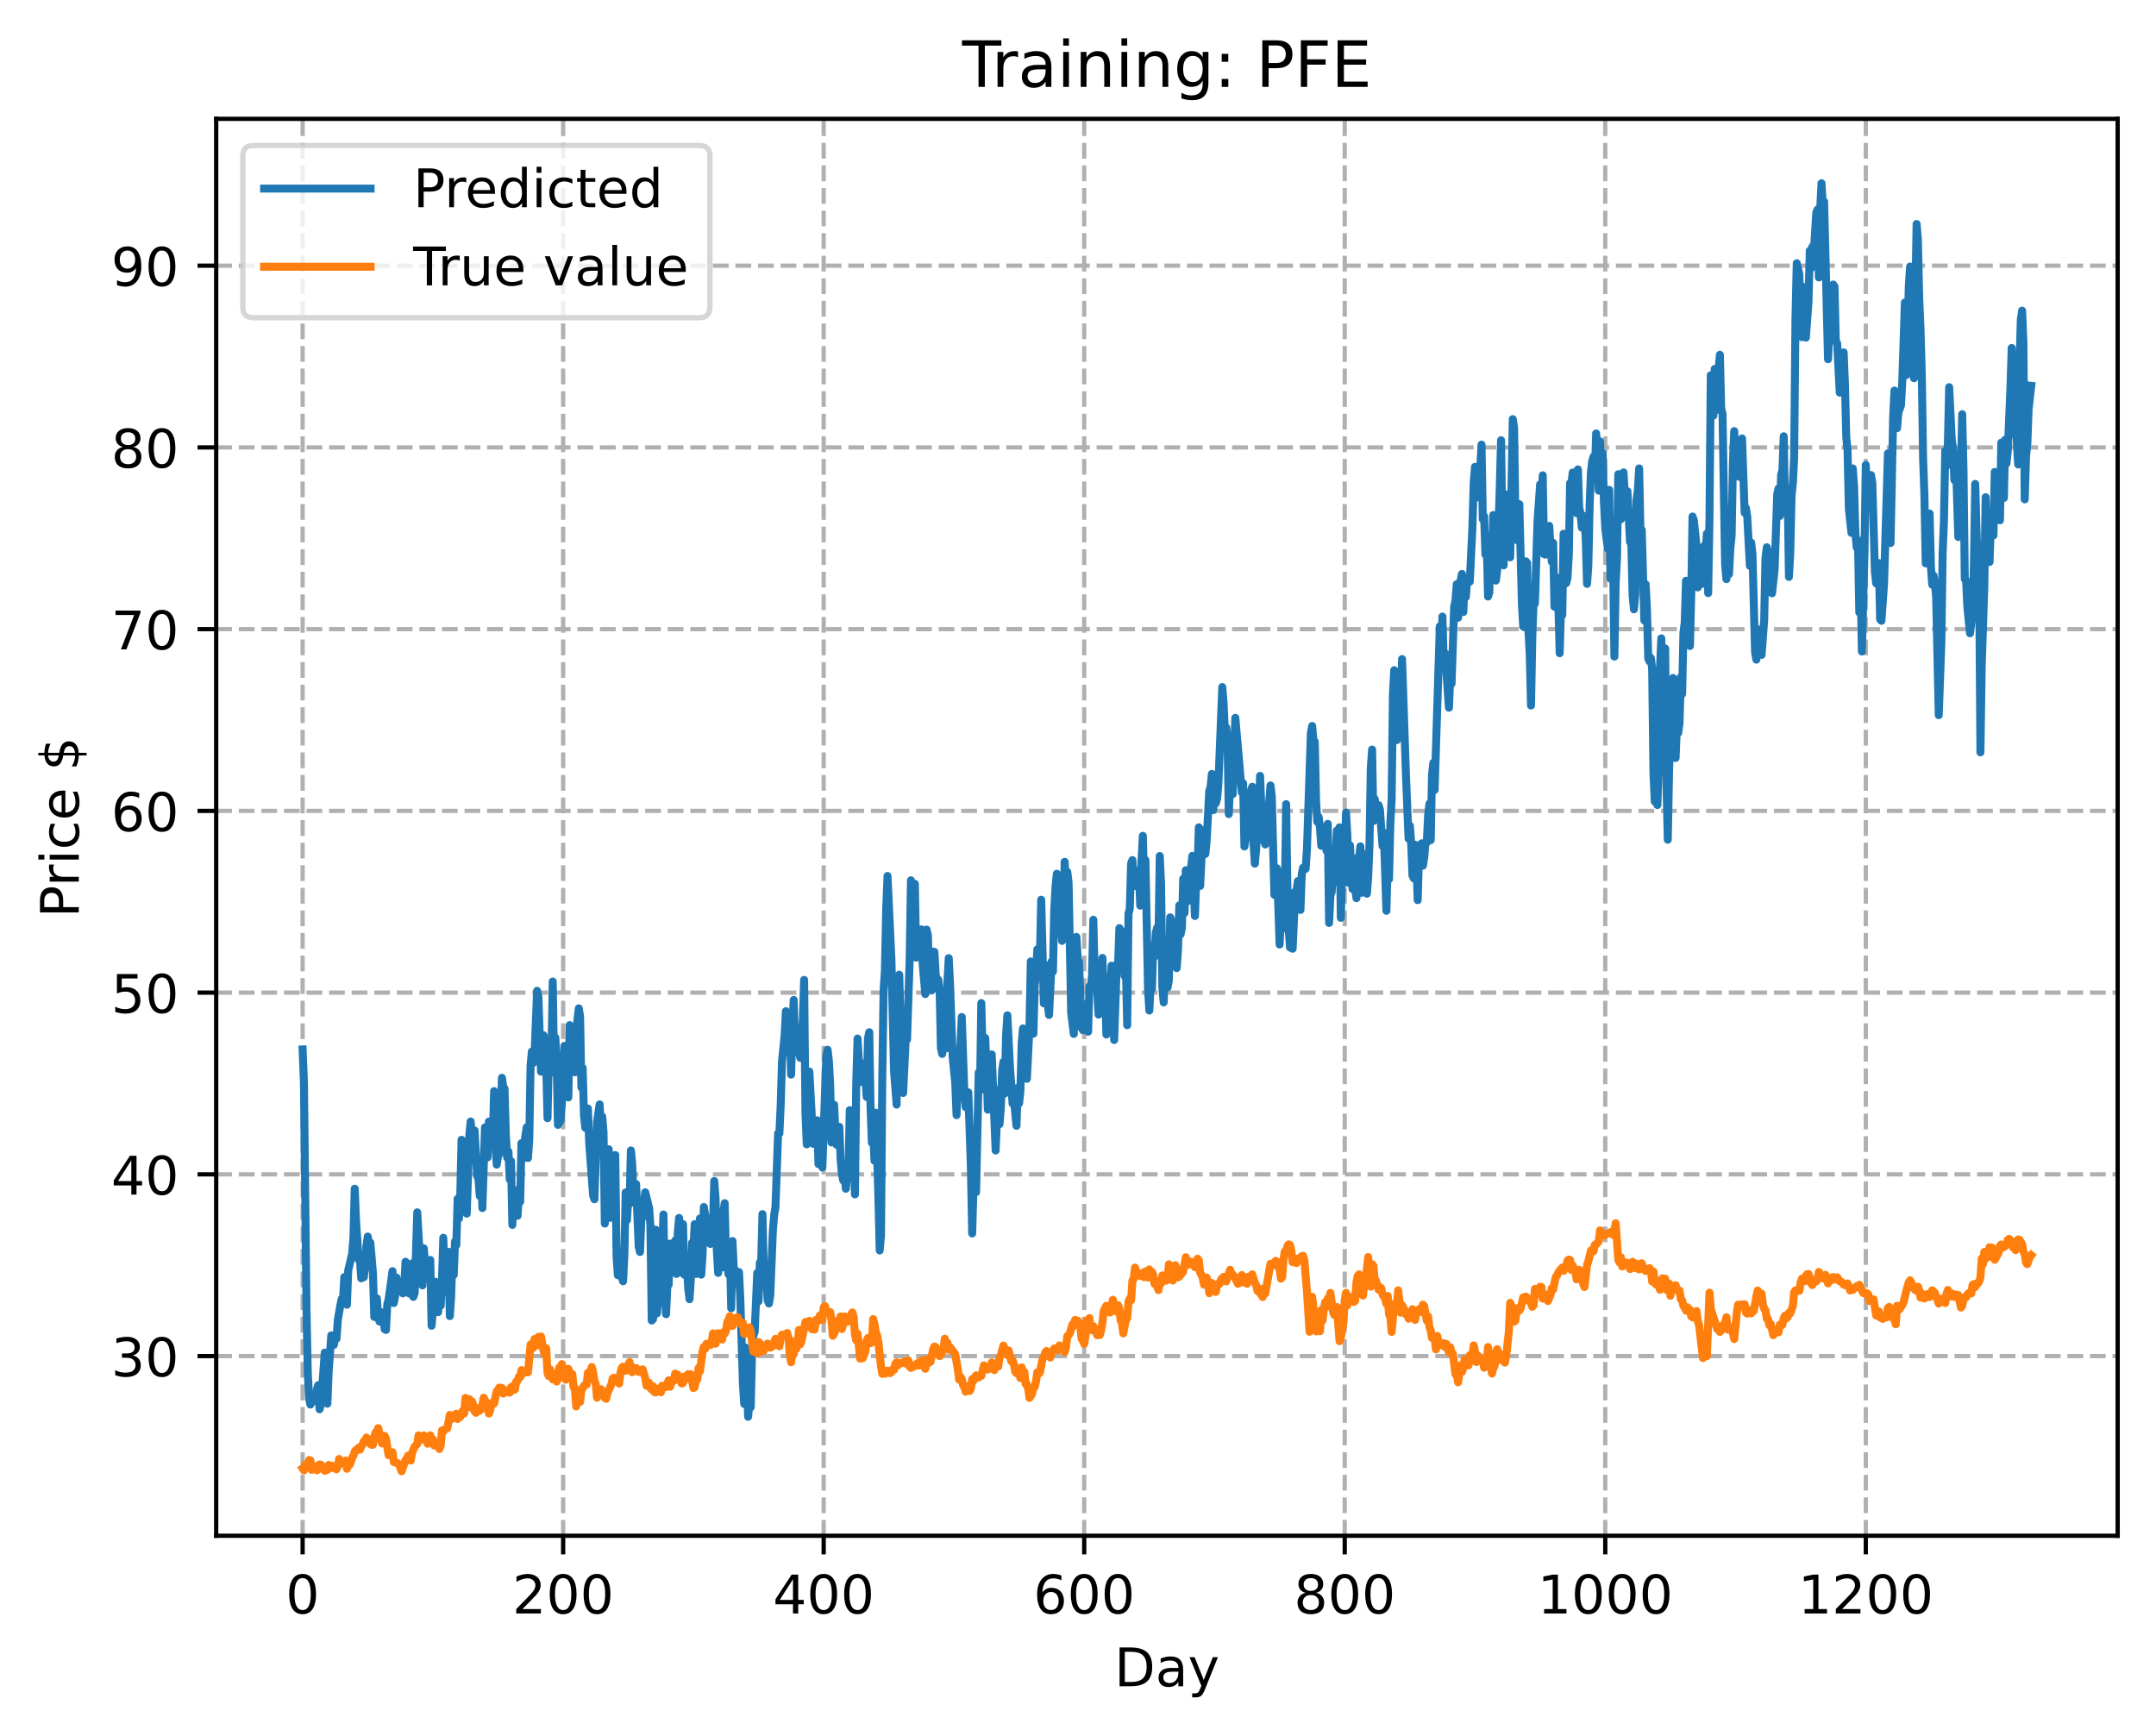 <?xml version="1.0" encoding="utf-8" standalone="no"?>
<!DOCTYPE svg PUBLIC "-//W3C//DTD SVG 1.1//EN"
  "http://www.w3.org/Graphics/SVG/1.1/DTD/svg11.dtd">
<!-- Created with matplotlib (https://matplotlib.org/) -->
<svg height="325.986pt" version="1.1" viewBox="0 0 404.923 325.986" width="404.923pt" xmlns="http://www.w3.org/2000/svg" xmlns:xlink="http://www.w3.org/1999/xlink">
 <defs>
  <style type="text/css">
*{stroke-linecap:butt;stroke-linejoin:round;}
  </style>
 </defs>
 <g id="figure_1">
  <g id="patch_1">
   <path d="M 0 325.986 
L 404.923 325.986 
L 404.923 0 
L 0 0 
z
" style="fill:#ffffff;"/>
  </g>
  <g id="axes_1">
   <g id="patch_2">
    <path d="M 40.603 288.43 
L 397.723 288.43 
L 397.723 22.318 
L 40.603 22.318 
z
" style="fill:#ffffff;"/>
   </g>
   <g id="matplotlib.axis_1">
    <g id="xtick_1">
     <g id="line2d_1">
      <path clip-path="url(#p4d299f853f)" d="M 56.836 288.43 
L 56.836 22.318 
" style="fill:none;stroke:#b0b0b0;stroke-dasharray:2.96,1.28;stroke-dashoffset:0;stroke-width:0.8;"/>
     </g>
     <g id="line2d_2">
      <defs>
       <path d="M 0 0 
L 0 3.5 
" id="mda2f0c5879" style="stroke:#000000;stroke-width:0.8;"/>
      </defs>
      <g>
       <use style="stroke:#000000;stroke-width:0.8;" x="56.836" xlink:href="#mda2f0c5879" y="288.43"/>
      </g>
     </g>
     <g id="text_1">
      <!-- 0 -->
      <defs>
       <path d="M 31.781 66.406 
Q 24.172 66.406 20.328 58.906 
Q 16.5 51.422 16.5 36.375 
Q 16.5 21.391 20.328 13.891 
Q 24.172 6.391 31.781 6.391 
Q 39.453 6.391 43.281 13.891 
Q 47.125 21.391 47.125 36.375 
Q 47.125 51.422 43.281 58.906 
Q 39.453 66.406 31.781 66.406 
z
M 31.781 74.219 
Q 44.047 74.219 50.516 64.516 
Q 56.984 54.828 56.984 36.375 
Q 56.984 17.969 50.516 8.266 
Q 44.047 -1.422 31.781 -1.422 
Q 19.531 -1.422 13.062 8.266 
Q 6.594 17.969 6.594 36.375 
Q 6.594 54.828 13.062 64.516 
Q 19.531 74.219 31.781 74.219 
z
" id="DejaVuSans-48"/>
      </defs>
      <g transform="translate(53.655 303.029)scale(0.1 -0.1)">
       <use xlink:href="#DejaVuSans-48"/>
      </g>
     </g>
    </g>
    <g id="xtick_2">
     <g id="line2d_3">
      <path clip-path="url(#p4d299f853f)" d="M 105.766 288.43 
L 105.766 22.318 
" style="fill:none;stroke:#b0b0b0;stroke-dasharray:2.96,1.28;stroke-dashoffset:0;stroke-width:0.8;"/>
     </g>
     <g id="line2d_4">
      <g>
       <use style="stroke:#000000;stroke-width:0.8;" x="105.766" xlink:href="#mda2f0c5879" y="288.43"/>
      </g>
     </g>
     <g id="text_2">
      <!-- 200 -->
      <defs>
       <path d="M 19.188 8.297 
L 53.609 8.297 
L 53.609 0 
L 7.328 0 
L 7.328 8.297 
Q 12.938 14.109 22.625 23.891 
Q 32.328 33.688 34.812 36.531 
Q 39.547 41.844 41.422 45.531 
Q 43.312 49.219 43.312 52.781 
Q 43.312 58.594 39.234 62.25 
Q 35.156 65.922 28.609 65.922 
Q 23.969 65.922 18.812 64.312 
Q 13.672 62.703 7.812 59.422 
L 7.812 69.391 
Q 13.766 71.781 18.938 73 
Q 24.125 74.219 28.422 74.219 
Q 39.75 74.219 46.484 68.547 
Q 53.219 62.891 53.219 53.422 
Q 53.219 48.922 51.531 44.891 
Q 49.859 40.875 45.406 35.406 
Q 44.188 33.984 37.641 27.219 
Q 31.109 20.453 19.188 8.297 
z
" id="DejaVuSans-50"/>
      </defs>
      <g transform="translate(96.223 303.029)scale(0.1 -0.1)">
       <use xlink:href="#DejaVuSans-50"/>
       <use x="63.623" xlink:href="#DejaVuSans-48"/>
       <use x="127.246" xlink:href="#DejaVuSans-48"/>
      </g>
     </g>
    </g>
    <g id="xtick_3">
     <g id="line2d_5">
      <path clip-path="url(#p4d299f853f)" d="M 154.697 288.43 
L 154.697 22.318 
" style="fill:none;stroke:#b0b0b0;stroke-dasharray:2.96,1.28;stroke-dashoffset:0;stroke-width:0.8;"/>
     </g>
     <g id="line2d_6">
      <g>
       <use style="stroke:#000000;stroke-width:0.8;" x="154.697" xlink:href="#mda2f0c5879" y="288.43"/>
      </g>
     </g>
     <g id="text_3">
      <!-- 400 -->
      <defs>
       <path d="M 37.797 64.312 
L 12.891 25.391 
L 37.797 25.391 
z
M 35.203 72.906 
L 47.609 72.906 
L 47.609 25.391 
L 58.016 25.391 
L 58.016 17.188 
L 47.609 17.188 
L 47.609 0 
L 37.797 0 
L 37.797 17.188 
L 4.891 17.188 
L 4.891 26.703 
z
" id="DejaVuSans-52"/>
      </defs>
      <g transform="translate(145.153 303.029)scale(0.1 -0.1)">
       <use xlink:href="#DejaVuSans-52"/>
       <use x="63.623" xlink:href="#DejaVuSans-48"/>
       <use x="127.246" xlink:href="#DejaVuSans-48"/>
      </g>
     </g>
    </g>
    <g id="xtick_4">
     <g id="line2d_7">
      <path clip-path="url(#p4d299f853f)" d="M 203.628 288.43 
L 203.628 22.318 
" style="fill:none;stroke:#b0b0b0;stroke-dasharray:2.96,1.28;stroke-dashoffset:0;stroke-width:0.8;"/>
     </g>
     <g id="line2d_8">
      <g>
       <use style="stroke:#000000;stroke-width:0.8;" x="203.628" xlink:href="#mda2f0c5879" y="288.43"/>
      </g>
     </g>
     <g id="text_4">
      <!-- 600 -->
      <defs>
       <path d="M 33.016 40.375 
Q 26.375 40.375 22.484 35.828 
Q 18.609 31.297 18.609 23.391 
Q 18.609 15.531 22.484 10.953 
Q 26.375 6.391 33.016 6.391 
Q 39.656 6.391 43.531 10.953 
Q 47.406 15.531 47.406 23.391 
Q 47.406 31.297 43.531 35.828 
Q 39.656 40.375 33.016 40.375 
z
M 52.594 71.297 
L 52.594 62.312 
Q 48.875 64.062 45.094 64.984 
Q 41.312 65.922 37.594 65.922 
Q 27.828 65.922 22.672 59.328 
Q 17.531 52.734 16.797 39.406 
Q 19.672 43.656 24.016 45.922 
Q 28.375 48.188 33.594 48.188 
Q 44.578 48.188 50.953 41.516 
Q 57.328 34.859 57.328 23.391 
Q 57.328 12.156 50.688 5.359 
Q 44.047 -1.422 33.016 -1.422 
Q 20.359 -1.422 13.672 8.266 
Q 6.984 17.969 6.984 36.375 
Q 6.984 53.656 15.188 63.938 
Q 23.391 74.219 37.203 74.219 
Q 40.922 74.219 44.703 73.484 
Q 48.484 72.75 52.594 71.297 
z
" id="DejaVuSans-54"/>
      </defs>
      <g transform="translate(194.084 303.029)scale(0.1 -0.1)">
       <use xlink:href="#DejaVuSans-54"/>
       <use x="63.623" xlink:href="#DejaVuSans-48"/>
       <use x="127.246" xlink:href="#DejaVuSans-48"/>
      </g>
     </g>
    </g>
    <g id="xtick_5">
     <g id="line2d_9">
      <path clip-path="url(#p4d299f853f)" d="M 252.558 288.43 
L 252.558 22.318 
" style="fill:none;stroke:#b0b0b0;stroke-dasharray:2.96,1.28;stroke-dashoffset:0;stroke-width:0.8;"/>
     </g>
     <g id="line2d_10">
      <g>
       <use style="stroke:#000000;stroke-width:0.8;" x="252.558" xlink:href="#mda2f0c5879" y="288.43"/>
      </g>
     </g>
     <g id="text_5">
      <!-- 800 -->
      <defs>
       <path d="M 31.781 34.625 
Q 24.75 34.625 20.719 30.859 
Q 16.703 27.094 16.703 20.516 
Q 16.703 13.922 20.719 10.156 
Q 24.75 6.391 31.781 6.391 
Q 38.812 6.391 42.859 10.172 
Q 46.922 13.969 46.922 20.516 
Q 46.922 27.094 42.891 30.859 
Q 38.875 34.625 31.781 34.625 
z
M 21.922 38.812 
Q 15.578 40.375 12.031 44.719 
Q 8.5 49.078 8.5 55.328 
Q 8.5 64.062 14.719 69.141 
Q 20.953 74.219 31.781 74.219 
Q 42.672 74.219 48.875 69.141 
Q 55.078 64.062 55.078 55.328 
Q 55.078 49.078 51.531 44.719 
Q 48 40.375 41.703 38.812 
Q 48.828 37.156 52.797 32.312 
Q 56.781 27.484 56.781 20.516 
Q 56.781 9.906 50.312 4.234 
Q 43.844 -1.422 31.781 -1.422 
Q 19.734 -1.422 13.25 4.234 
Q 6.781 9.906 6.781 20.516 
Q 6.781 27.484 10.781 32.312 
Q 14.797 37.156 21.922 38.812 
z
M 18.312 54.391 
Q 18.312 48.734 21.844 45.562 
Q 25.391 42.391 31.781 42.391 
Q 38.141 42.391 41.719 45.562 
Q 45.312 48.734 45.312 54.391 
Q 45.312 60.062 41.719 63.234 
Q 38.141 66.406 31.781 66.406 
Q 25.391 66.406 21.844 63.234 
Q 18.312 60.062 18.312 54.391 
z
" id="DejaVuSans-56"/>
      </defs>
      <g transform="translate(243.015 303.029)scale(0.1 -0.1)">
       <use xlink:href="#DejaVuSans-56"/>
       <use x="63.623" xlink:href="#DejaVuSans-48"/>
       <use x="127.246" xlink:href="#DejaVuSans-48"/>
      </g>
     </g>
    </g>
    <g id="xtick_6">
     <g id="line2d_11">
      <path clip-path="url(#p4d299f853f)" d="M 301.489 288.43 
L 301.489 22.318 
" style="fill:none;stroke:#b0b0b0;stroke-dasharray:2.96,1.28;stroke-dashoffset:0;stroke-width:0.8;"/>
     </g>
     <g id="line2d_12">
      <g>
       <use style="stroke:#000000;stroke-width:0.8;" x="301.489" xlink:href="#mda2f0c5879" y="288.43"/>
      </g>
     </g>
     <g id="text_6">
      <!-- 1000 -->
      <defs>
       <path d="M 12.406 8.297 
L 28.516 8.297 
L 28.516 63.922 
L 10.984 60.406 
L 10.984 69.391 
L 28.422 72.906 
L 38.281 72.906 
L 38.281 8.297 
L 54.391 8.297 
L 54.391 0 
L 12.406 0 
z
" id="DejaVuSans-49"/>
      </defs>
      <g transform="translate(288.764 303.029)scale(0.1 -0.1)">
       <use xlink:href="#DejaVuSans-49"/>
       <use x="63.623" xlink:href="#DejaVuSans-48"/>
       <use x="127.246" xlink:href="#DejaVuSans-48"/>
       <use x="190.869" xlink:href="#DejaVuSans-48"/>
      </g>
     </g>
    </g>
    <g id="xtick_7">
     <g id="line2d_13">
      <path clip-path="url(#p4d299f853f)" d="M 350.419 288.43 
L 350.419 22.318 
" style="fill:none;stroke:#b0b0b0;stroke-dasharray:2.96,1.28;stroke-dashoffset:0;stroke-width:0.8;"/>
     </g>
     <g id="line2d_14">
      <g>
       <use style="stroke:#000000;stroke-width:0.8;" x="350.419" xlink:href="#mda2f0c5879" y="288.43"/>
      </g>
     </g>
     <g id="text_7">
      <!-- 1200 -->
      <g transform="translate(337.694 303.029)scale(0.1 -0.1)">
       <use xlink:href="#DejaVuSans-49"/>
       <use x="63.623" xlink:href="#DejaVuSans-50"/>
       <use x="127.246" xlink:href="#DejaVuSans-48"/>
       <use x="190.869" xlink:href="#DejaVuSans-48"/>
      </g>
     </g>
    </g>
    <g id="text_8">
     <!-- Day -->
     <defs>
      <path d="M 19.672 64.797 
L 19.672 8.109 
L 31.594 8.109 
Q 46.688 8.109 53.688 14.938 
Q 60.688 21.781 60.688 36.531 
Q 60.688 51.172 53.688 57.984 
Q 46.688 64.797 31.594 64.797 
z
M 9.812 72.906 
L 30.078 72.906 
Q 51.266 72.906 61.172 64.094 
Q 71.094 55.281 71.094 36.531 
Q 71.094 17.672 61.125 8.828 
Q 51.172 0 30.078 0 
L 9.812 0 
z
" id="DejaVuSans-68"/>
      <path d="M 34.281 27.484 
Q 23.391 27.484 19.188 25 
Q 14.984 22.516 14.984 16.5 
Q 14.984 11.719 18.141 8.906 
Q 21.297 6.109 26.703 6.109 
Q 34.188 6.109 38.703 11.406 
Q 43.219 16.703 43.219 25.484 
L 43.219 27.484 
z
M 52.203 31.203 
L 52.203 0 
L 43.219 0 
L 43.219 8.297 
Q 40.141 3.328 35.547 0.953 
Q 30.953 -1.422 24.312 -1.422 
Q 15.922 -1.422 10.953 3.297 
Q 6 8.016 6 15.922 
Q 6 25.141 12.172 29.828 
Q 18.359 34.516 30.609 34.516 
L 43.219 34.516 
L 43.219 35.406 
Q 43.219 41.609 39.141 45 
Q 35.062 48.391 27.688 48.391 
Q 23 48.391 18.547 47.266 
Q 14.109 46.141 10.016 43.891 
L 10.016 52.203 
Q 14.938 54.109 19.578 55.047 
Q 24.219 56 28.609 56 
Q 40.484 56 46.344 49.844 
Q 52.203 43.703 52.203 31.203 
z
" id="DejaVuSans-97"/>
      <path d="M 32.172 -5.078 
Q 28.375 -14.844 24.75 -17.812 
Q 21.141 -20.797 15.094 -20.797 
L 7.906 -20.797 
L 7.906 -13.281 
L 13.188 -13.281 
Q 16.891 -13.281 18.938 -11.516 
Q 21 -9.766 23.484 -3.219 
L 25.094 0.875 
L 2.984 54.688 
L 12.5 54.688 
L 29.594 11.922 
L 46.688 54.688 
L 56.203 54.688 
z
" id="DejaVuSans-121"/>
     </defs>
     <g transform="translate(209.29 316.707)scale(0.1 -0.1)">
      <use xlink:href="#DejaVuSans-68"/>
      <use x="77.002" xlink:href="#DejaVuSans-97"/>
      <use x="138.281" xlink:href="#DejaVuSans-121"/>
     </g>
    </g>
   </g>
   <g id="matplotlib.axis_2">
    <g id="ytick_1">
     <g id="line2d_15">
      <path clip-path="url(#p4d299f853f)" d="M 40.603 254.694 
L 397.723 254.694 
" style="fill:none;stroke:#b0b0b0;stroke-dasharray:2.96,1.28;stroke-dashoffset:0;stroke-width:0.8;"/>
     </g>
     <g id="line2d_16">
      <defs>
       <path d="M 0 0 
L -3.5 0 
" id="m420216ee3e" style="stroke:#000000;stroke-width:0.8;"/>
      </defs>
      <g>
       <use style="stroke:#000000;stroke-width:0.8;" x="40.603" xlink:href="#m420216ee3e" y="254.694"/>
      </g>
     </g>
     <g id="text_9">
      <!-- 30 -->
      <defs>
       <path d="M 40.578 39.312 
Q 47.656 37.797 51.625 33 
Q 55.609 28.219 55.609 21.188 
Q 55.609 10.406 48.188 4.484 
Q 40.766 -1.422 27.094 -1.422 
Q 22.516 -1.422 17.656 -0.516 
Q 12.797 0.391 7.625 2.203 
L 7.625 11.719 
Q 11.719 9.328 16.594 8.109 
Q 21.484 6.891 26.812 6.891 
Q 36.078 6.891 40.938 10.547 
Q 45.797 14.203 45.797 21.188 
Q 45.797 27.641 41.281 31.266 
Q 36.766 34.906 28.719 34.906 
L 20.219 34.906 
L 20.219 43.016 
L 29.109 43.016 
Q 36.375 43.016 40.234 45.922 
Q 44.094 48.828 44.094 54.297 
Q 44.094 59.906 40.109 62.906 
Q 36.141 65.922 28.719 65.922 
Q 24.656 65.922 20.016 65.031 
Q 15.375 64.156 9.812 62.312 
L 9.812 71.094 
Q 15.438 72.656 20.344 73.438 
Q 25.25 74.219 29.594 74.219 
Q 40.828 74.219 47.359 69.109 
Q 53.906 64.016 53.906 55.328 
Q 53.906 49.266 50.438 45.094 
Q 46.969 40.922 40.578 39.312 
z
" id="DejaVuSans-51"/>
      </defs>
      <g transform="translate(20.878 258.493)scale(0.1 -0.1)">
       <use xlink:href="#DejaVuSans-51"/>
       <use x="63.623" xlink:href="#DejaVuSans-48"/>
      </g>
     </g>
    </g>
    <g id="ytick_2">
     <g id="line2d_17">
      <path clip-path="url(#p4d299f853f)" d="M 40.603 220.56 
L 397.723 220.56 
" style="fill:none;stroke:#b0b0b0;stroke-dasharray:2.96,1.28;stroke-dashoffset:0;stroke-width:0.8;"/>
     </g>
     <g id="line2d_18">
      <g>
       <use style="stroke:#000000;stroke-width:0.8;" x="40.603" xlink:href="#m420216ee3e" y="220.56"/>
      </g>
     </g>
     <g id="text_10">
      <!-- 40 -->
      <g transform="translate(20.878 224.36)scale(0.1 -0.1)">
       <use xlink:href="#DejaVuSans-52"/>
       <use x="63.623" xlink:href="#DejaVuSans-48"/>
      </g>
     </g>
    </g>
    <g id="ytick_3">
     <g id="line2d_19">
      <path clip-path="url(#p4d299f853f)" d="M 40.603 186.427 
L 397.723 186.427 
" style="fill:none;stroke:#b0b0b0;stroke-dasharray:2.96,1.28;stroke-dashoffset:0;stroke-width:0.8;"/>
     </g>
     <g id="line2d_20">
      <g>
       <use style="stroke:#000000;stroke-width:0.8;" x="40.603" xlink:href="#m420216ee3e" y="186.427"/>
      </g>
     </g>
     <g id="text_11">
      <!-- 50 -->
      <defs>
       <path d="M 10.797 72.906 
L 49.516 72.906 
L 49.516 64.594 
L 19.828 64.594 
L 19.828 46.734 
Q 21.969 47.469 24.109 47.828 
Q 26.266 48.188 28.422 48.188 
Q 40.625 48.188 47.75 41.5 
Q 54.891 34.812 54.891 23.391 
Q 54.891 11.625 47.562 5.094 
Q 40.234 -1.422 26.906 -1.422 
Q 22.312 -1.422 17.547 -0.641 
Q 12.797 0.141 7.719 1.703 
L 7.719 11.625 
Q 12.109 9.234 16.797 8.062 
Q 21.484 6.891 26.703 6.891 
Q 35.156 6.891 40.078 11.328 
Q 45.016 15.766 45.016 23.391 
Q 45.016 31 40.078 35.438 
Q 35.156 39.891 26.703 39.891 
Q 22.75 39.891 18.812 39.016 
Q 14.891 38.141 10.797 36.281 
z
" id="DejaVuSans-53"/>
      </defs>
      <g transform="translate(20.878 190.226)scale(0.1 -0.1)">
       <use xlink:href="#DejaVuSans-53"/>
       <use x="63.623" xlink:href="#DejaVuSans-48"/>
      </g>
     </g>
    </g>
    <g id="ytick_4">
     <g id="line2d_21">
      <path clip-path="url(#p4d299f853f)" d="M 40.603 152.294 
L 397.723 152.294 
" style="fill:none;stroke:#b0b0b0;stroke-dasharray:2.96,1.28;stroke-dashoffset:0;stroke-width:0.8;"/>
     </g>
     <g id="line2d_22">
      <g>
       <use style="stroke:#000000;stroke-width:0.8;" x="40.603" xlink:href="#m420216ee3e" y="152.294"/>
      </g>
     </g>
     <g id="text_12">
      <!-- 60 -->
      <g transform="translate(20.878 156.093)scale(0.1 -0.1)">
       <use xlink:href="#DejaVuSans-54"/>
       <use x="63.623" xlink:href="#DejaVuSans-48"/>
      </g>
     </g>
    </g>
    <g id="ytick_5">
     <g id="line2d_23">
      <path clip-path="url(#p4d299f853f)" d="M 40.603 118.161 
L 397.723 118.161 
" style="fill:none;stroke:#b0b0b0;stroke-dasharray:2.96,1.28;stroke-dashoffset:0;stroke-width:0.8;"/>
     </g>
     <g id="line2d_24">
      <g>
       <use style="stroke:#000000;stroke-width:0.8;" x="40.603" xlink:href="#m420216ee3e" y="118.161"/>
      </g>
     </g>
     <g id="text_13">
      <!-- 70 -->
      <defs>
       <path d="M 8.203 72.906 
L 55.078 72.906 
L 55.078 68.703 
L 28.609 0 
L 18.312 0 
L 43.219 64.594 
L 8.203 64.594 
z
" id="DejaVuSans-55"/>
      </defs>
      <g transform="translate(20.878 121.96)scale(0.1 -0.1)">
       <use xlink:href="#DejaVuSans-55"/>
       <use x="63.623" xlink:href="#DejaVuSans-48"/>
      </g>
     </g>
    </g>
    <g id="ytick_6">
     <g id="line2d_25">
      <path clip-path="url(#p4d299f853f)" d="M 40.603 84.027 
L 397.723 84.027 
" style="fill:none;stroke:#b0b0b0;stroke-dasharray:2.96,1.28;stroke-dashoffset:0;stroke-width:0.8;"/>
     </g>
     <g id="line2d_26">
      <g>
       <use style="stroke:#000000;stroke-width:0.8;" x="40.603" xlink:href="#m420216ee3e" y="84.027"/>
      </g>
     </g>
     <g id="text_14">
      <!-- 80 -->
      <g transform="translate(20.878 87.826)scale(0.1 -0.1)">
       <use xlink:href="#DejaVuSans-56"/>
       <use x="63.623" xlink:href="#DejaVuSans-48"/>
      </g>
     </g>
    </g>
    <g id="ytick_7">
     <g id="line2d_27">
      <path clip-path="url(#p4d299f853f)" d="M 40.603 49.894 
L 397.723 49.894 
" style="fill:none;stroke:#b0b0b0;stroke-dasharray:2.96,1.28;stroke-dashoffset:0;stroke-width:0.8;"/>
     </g>
     <g id="line2d_28">
      <g>
       <use style="stroke:#000000;stroke-width:0.8;" x="40.603" xlink:href="#m420216ee3e" y="49.894"/>
      </g>
     </g>
     <g id="text_15">
      <!-- 90 -->
      <defs>
       <path d="M 10.984 1.516 
L 10.984 10.5 
Q 14.703 8.734 18.5 7.812 
Q 22.312 6.891 25.984 6.891 
Q 35.75 6.891 40.891 13.453 
Q 46.047 20.016 46.781 33.406 
Q 43.953 29.203 39.594 26.953 
Q 35.25 24.703 29.984 24.703 
Q 19.047 24.703 12.672 31.312 
Q 6.297 37.938 6.297 49.422 
Q 6.297 60.641 12.938 67.422 
Q 19.578 74.219 30.609 74.219 
Q 43.266 74.219 49.922 64.516 
Q 56.594 54.828 56.594 36.375 
Q 56.594 19.141 48.406 8.859 
Q 40.234 -1.422 26.422 -1.422 
Q 22.703 -1.422 18.891 -0.688 
Q 15.094 0.047 10.984 1.516 
z
M 30.609 32.422 
Q 37.25 32.422 41.125 36.953 
Q 45.016 41.5 45.016 49.422 
Q 45.016 57.281 41.125 61.844 
Q 37.25 66.406 30.609 66.406 
Q 23.969 66.406 20.094 61.844 
Q 16.219 57.281 16.219 49.422 
Q 16.219 41.5 20.094 36.953 
Q 23.969 32.422 30.609 32.422 
z
" id="DejaVuSans-57"/>
      </defs>
      <g transform="translate(20.878 53.693)scale(0.1 -0.1)">
       <use xlink:href="#DejaVuSans-57"/>
       <use x="63.623" xlink:href="#DejaVuSans-48"/>
      </g>
     </g>
    </g>
    <g id="text_16">
     <!-- Price $ -->
     <defs>
      <path d="M 19.672 64.797 
L 19.672 37.406 
L 32.078 37.406 
Q 38.969 37.406 42.719 40.969 
Q 46.484 44.531 46.484 51.125 
Q 46.484 57.672 42.719 61.234 
Q 38.969 64.797 32.078 64.797 
z
M 9.812 72.906 
L 32.078 72.906 
Q 44.344 72.906 50.609 67.359 
Q 56.891 61.812 56.891 51.125 
Q 56.891 40.328 50.609 34.812 
Q 44.344 29.297 32.078 29.297 
L 19.672 29.297 
L 19.672 0 
L 9.812 0 
z
" id="DejaVuSans-80"/>
      <path d="M 41.109 46.297 
Q 39.594 47.172 37.812 47.578 
Q 36.031 48 33.891 48 
Q 26.266 48 22.188 43.047 
Q 18.109 38.094 18.109 28.812 
L 18.109 0 
L 9.078 0 
L 9.078 54.688 
L 18.109 54.688 
L 18.109 46.188 
Q 20.953 51.172 25.484 53.578 
Q 30.031 56 36.531 56 
Q 37.453 56 38.578 55.875 
Q 39.703 55.766 41.062 55.516 
z
" id="DejaVuSans-114"/>
      <path d="M 9.422 54.688 
L 18.406 54.688 
L 18.406 0 
L 9.422 0 
z
M 9.422 75.984 
L 18.406 75.984 
L 18.406 64.594 
L 9.422 64.594 
z
" id="DejaVuSans-105"/>
      <path d="M 48.781 52.594 
L 48.781 44.188 
Q 44.969 46.297 41.141 47.344 
Q 37.312 48.391 33.406 48.391 
Q 24.656 48.391 19.812 42.844 
Q 14.984 37.312 14.984 27.297 
Q 14.984 17.281 19.812 11.734 
Q 24.656 6.203 33.406 6.203 
Q 37.312 6.203 41.141 7.25 
Q 44.969 8.297 48.781 10.406 
L 48.781 2.094 
Q 45.016 0.344 40.984 -0.531 
Q 36.969 -1.422 32.422 -1.422 
Q 20.062 -1.422 12.781 6.344 
Q 5.516 14.109 5.516 27.297 
Q 5.516 40.672 12.859 48.328 
Q 20.219 56 33.016 56 
Q 37.156 56 41.109 55.141 
Q 45.062 54.297 48.781 52.594 
z
" id="DejaVuSans-99"/>
      <path d="M 56.203 29.594 
L 56.203 25.203 
L 14.891 25.203 
Q 15.484 15.922 20.484 11.062 
Q 25.484 6.203 34.422 6.203 
Q 39.594 6.203 44.453 7.469 
Q 49.312 8.734 54.109 11.281 
L 54.109 2.781 
Q 49.266 0.734 44.188 -0.344 
Q 39.109 -1.422 33.891 -1.422 
Q 20.797 -1.422 13.156 6.188 
Q 5.516 13.812 5.516 26.812 
Q 5.516 40.234 12.766 48.109 
Q 20.016 56 32.328 56 
Q 43.359 56 49.781 48.891 
Q 56.203 41.797 56.203 29.594 
z
M 47.219 32.234 
Q 47.125 39.594 43.094 43.984 
Q 39.062 48.391 32.422 48.391 
Q 24.906 48.391 20.391 44.141 
Q 15.875 39.891 15.188 32.172 
z
" id="DejaVuSans-101"/>
      <path id="DejaVuSans-32"/>
      <path d="M 33.797 -14.703 
L 28.906 -14.703 
L 28.859 0 
Q 23.734 0.094 18.609 1.188 
Q 13.484 2.297 8.297 4.5 
L 8.297 13.281 
Q 13.281 10.156 18.375 8.562 
Q 23.484 6.984 28.906 6.938 
L 28.906 29.203 
Q 18.109 30.953 13.203 35.156 
Q 8.297 39.359 8.297 46.688 
Q 8.297 54.641 13.625 59.219 
Q 18.953 63.812 28.906 64.5 
L 28.906 75.984 
L 33.797 75.984 
L 33.797 64.656 
Q 38.328 64.453 42.578 63.688 
Q 46.828 62.938 50.875 61.625 
L 50.875 53.078 
Q 46.828 55.125 42.547 56.25 
Q 38.281 57.375 33.797 57.562 
L 33.797 36.719 
Q 44.875 35.016 50.094 30.609 
Q 55.328 26.219 55.328 18.609 
Q 55.328 10.359 49.781 5.594 
Q 44.234 0.828 33.797 0.094 
z
M 28.906 37.594 
L 28.906 57.625 
Q 23.25 56.984 20.266 54.391 
Q 17.281 51.812 17.281 47.516 
Q 17.281 43.312 20.031 40.969 
Q 22.797 38.625 28.906 37.594 
z
M 33.797 28.219 
L 33.797 7.078 
Q 39.984 7.906 43.141 10.594 
Q 46.297 13.281 46.297 17.672 
Q 46.297 21.969 43.281 24.5 
Q 40.281 27.047 33.797 28.219 
z
" id="DejaVuSans-36"/>
     </defs>
     <g transform="translate(14.798 172.342)rotate(-90)scale(0.1 -0.1)">
      <use xlink:href="#DejaVuSans-80"/>
      <use x="58.553" xlink:href="#DejaVuSans-114"/>
      <use x="99.666" xlink:href="#DejaVuSans-105"/>
      <use x="127.449" xlink:href="#DejaVuSans-99"/>
      <use x="182.43" xlink:href="#DejaVuSans-101"/>
      <use x="243.953" xlink:href="#DejaVuSans-32"/>
      <use x="275.74" xlink:href="#DejaVuSans-36"/>
     </g>
    </g>
   </g>
   <g id="line2d_29">
    <path clip-path="url(#p4d299f853f)" d="M 56.836 197.099 
L 57.081 203.245 
L 57.57 246.281 
L 57.814 258.04 
L 58.059 262.682 
L 58.304 263.798 
L 59.038 261.935 
L 59.282 263.182 
L 59.527 260.88 
L 59.772 260.156 
L 60.016 264.679 
L 60.261 263.865 
L 60.995 254.038 
L 61.484 263.631 
L 61.729 257.514 
L 62.218 250.798 
L 62.463 252.503 
L 62.708 252.58 
L 62.952 250.694 
L 63.197 251.457 
L 63.441 247.923 
L 63.931 245.108 
L 64.175 243.94 
L 64.42 244.207 
L 64.665 239.856 
L 64.909 240.474 
L 65.154 245.051 
L 65.399 238.595 
L 66.133 235.461 
L 66.377 232.556 
L 66.622 223.253 
L 66.867 229.316 
L 67.356 236.579 
L 67.601 236.724 
L 67.845 240.085 
L 68.09 238.599 
L 68.335 239.87 
L 68.579 237.658 
L 68.824 234.021 
L 69.069 232.244 
L 69.313 233.72 
L 69.558 233.392 
L 70.047 239.158 
L 70.292 247.341 
L 70.781 243.844 
L 71.026 247.315 
L 71.27 248.205 
L 71.515 246.424 
L 71.76 246.669 
L 72.004 247.443 
L 72.249 249.649 
L 72.494 249.78 
L 72.738 244.916 
L 72.983 244.097 
L 73.717 238.74 
L 73.962 244.719 
L 74.206 243.432 
L 74.451 239.937 
L 74.696 241.32 
L 74.94 241.49 
L 75.185 241.329 
L 75.429 241.545 
L 75.674 242.91 
L 75.919 241.382 
L 76.163 236.973 
L 76.897 242.954 
L 77.142 238.296 
L 77.387 237.284 
L 77.631 243.565 
L 77.876 242.845 
L 78.365 227.693 
L 79.099 240.383 
L 79.344 241.412 
L 79.589 234.451 
L 80.078 240.148 
L 80.323 237.969 
L 80.567 239.629 
L 80.812 236.643 
L 81.056 248.999 
L 81.301 246.125 
L 81.546 241.148 
L 81.79 240.738 
L 82.28 246.441 
L 82.524 243.346 
L 82.769 245.223 
L 83.014 240.126 
L 83.258 232.472 
L 83.503 240.816 
L 83.748 242.545 
L 84.237 235.097 
L 84.482 247.182 
L 84.726 243.698 
L 84.971 235.714 
L 85.216 239.455 
L 85.46 233.147 
L 85.705 233.849 
L 85.95 225.143 
L 86.194 228.852 
L 86.439 224.745 
L 86.684 214.066 
L 86.928 218.52 
L 87.173 218.174 
L 87.417 218.199 
L 87.662 227.936 
L 88.151 213.143 
L 88.396 210.63 
L 88.885 217.17 
L 89.13 212.318 
L 89.619 220.825 
L 89.864 221.469 
L 90.109 224.63 
L 90.353 220.029 
L 90.598 226.887 
L 91.087 211.725 
L 91.332 212.074 
L 91.577 217.368 
L 91.821 210.643 
L 92.311 212.284 
L 92.555 213.858 
L 92.8 204.932 
L 93.044 214.404 
L 93.289 218.731 
L 93.534 217.143 
L 93.778 216.725 
L 94.023 210.994 
L 94.268 202.419 
L 94.512 204.116 
L 94.757 204.451 
L 95.002 213.099 
L 95.246 217.422 
L 95.491 216.286 
L 95.736 221.499 
L 95.98 218.081 
L 96.225 230.053 
L 96.47 223.415 
L 96.714 227.751 
L 96.959 225.456 
L 97.204 228.342 
L 97.448 224.395 
L 97.693 225.718 
L 97.938 214.707 
L 98.182 217.637 
L 98.672 213.322 
L 98.916 211.725 
L 99.161 217.492 
L 99.405 213.911 
L 99.65 200.054 
L 99.895 197.482 
L 100.139 199.635 
L 100.384 198.323 
L 100.873 186.09 
L 101.118 187.223 
L 101.607 201.27 
L 101.852 196.011 
L 102.097 194.449 
L 102.586 200.012 
L 102.831 210.017 
L 103.075 198.167 
L 103.32 201.565 
L 103.565 198.445 
L 103.809 184.342 
L 104.054 200.266 
L 104.299 194.866 
L 104.543 199.578 
L 104.788 211.263 
L 105.277 210.463 
L 105.522 207.154 
L 106.011 196.418 
L 106.256 196.67 
L 106.5 199.097 
L 106.745 206.113 
L 106.99 192.537 
L 107.234 197.792 
L 107.479 196.898 
L 107.724 193.098 
L 107.968 201.392 
L 108.213 193.704 
L 108.702 189.39 
L 108.947 190.938 
L 109.192 204.24 
L 109.436 200.581 
L 109.681 209.581 
L 109.926 211.811 
L 110.17 211.21 
L 110.415 208.19 
L 110.66 214.719 
L 111.393 224.503 
L 111.638 225.238 
L 112.127 210.763 
L 112.617 207.424 
L 112.861 212.32 
L 113.106 209.714 
L 113.351 212.692 
L 113.595 229.803 
L 113.84 221.108 
L 114.085 227.382 
L 114.329 215.853 
L 114.574 228.727 
L 115.063 222.352 
L 115.553 216.936 
L 115.797 235.977 
L 116.042 239.504 
L 116.287 236.652 
L 116.531 236.024 
L 116.776 239.845 
L 117.02 240.639 
L 117.265 235.692 
L 117.51 223.947 
L 117.754 229.137 
L 117.999 225.019 
L 118.244 226.095 
L 118.488 216.069 
L 118.733 218.56 
L 118.978 224.887 
L 119.222 225.359 
L 119.467 222.386 
L 119.956 234.147 
L 120.201 235.137 
L 120.446 229.138 
L 120.69 228.459 
L 121.18 223.932 
L 121.914 226.911 
L 122.158 230.322 
L 122.403 248.013 
L 122.648 247.75 
L 122.892 236.031 
L 123.137 230.958 
L 123.381 246.674 
L 123.626 243.36 
L 123.871 243.968 
L 124.115 233.028 
L 124.36 234.642 
L 124.605 228.1 
L 124.849 242.407 
L 125.094 246.822 
L 125.339 241.48 
L 125.583 241.282 
L 125.828 233.572 
L 126.073 238.267 
L 126.317 234.964 
L 126.562 234.328 
L 126.807 232.995 
L 127.051 239.263 
L 127.296 231.5 
L 127.541 228.749 
L 127.785 231.564 
L 128.03 239.022 
L 128.275 229.912 
L 128.519 239.404 
L 128.764 235.699 
L 129.008 236.923 
L 129.253 241.898 
L 129.498 244.003 
L 129.742 240.364 
L 129.987 233.409 
L 130.232 234.339 
L 130.476 229.907 
L 130.721 239.265 
L 130.966 232.892 
L 131.21 234.045 
L 131.455 228.848 
L 131.7 239.395 
L 131.944 235.722 
L 132.189 226.698 
L 132.434 228.216 
L 132.678 229.027 
L 133.168 233.234 
L 133.412 233.625 
L 133.657 232.41 
L 133.902 230.401 
L 134.146 221.816 
L 134.391 225.056 
L 134.636 234.985 
L 134.88 239.068 
L 135.125 236.447 
L 135.369 235.204 
L 135.614 238.041 
L 135.859 227.673 
L 136.103 225.973 
L 136.348 236.131 
L 136.837 239.338 
L 137.082 234.809 
L 137.327 245.707 
L 137.571 233.084 
L 137.816 238.35 
L 138.061 238.518 
L 138.305 240.81 
L 138.55 238.902 
L 138.795 238.918 
L 139.039 243.943 
L 139.529 259.913 
L 139.773 263.683 
L 140.018 253.08 
L 140.263 257.443 
L 140.507 266.092 
L 140.752 263.204 
L 140.996 264.31 
L 141.241 254.135 
L 141.486 250.751 
L 141.73 250.237 
L 142.22 239.076 
L 142.464 244.407 
L 142.709 237.12 
L 142.954 237.166 
L 143.198 228.031 
L 143.443 238.271 
L 143.688 239.83 
L 143.932 240.003 
L 144.177 244.214 
L 144.422 244.816 
L 144.666 243.254 
L 145.156 231.109 
L 145.4 228.188 
L 145.645 226.695 
L 146.134 212.867 
L 146.379 212.861 
L 146.624 207.538 
L 146.868 199.295 
L 147.357 194.576 
L 147.602 189.914 
L 148.091 192.353 
L 148.336 190.995 
L 148.581 201.824 
L 148.825 192.54 
L 149.07 187.812 
L 149.315 196.04 
L 149.559 194.022 
L 149.804 192.993 
L 150.049 197.343 
L 150.293 198.668 
L 150.783 191.632 
L 151.027 184.042 
L 151.272 209.054 
L 151.517 214.919 
L 151.761 211.968 
L 152.006 201.258 
L 152.495 210.262 
L 152.74 214.829 
L 152.984 212.68 
L 153.229 213.342 
L 153.474 210.41 
L 153.718 218.628 
L 153.963 214.494 
L 154.208 212.544 
L 154.452 219.263 
L 155.186 198.44 
L 155.431 197.165 
L 155.676 199.309 
L 155.92 203.79 
L 156.165 214.569 
L 156.41 209.32 
L 156.654 207.485 
L 156.899 212.658 
L 157.144 215.018 
L 157.388 211.849 
L 157.633 211.642 
L 157.878 217.776 
L 158.122 220.482 
L 158.367 221.714 
L 158.612 220.355 
L 158.856 223.259 
L 159.101 220.761 
L 159.345 221.236 
L 159.59 208.5 
L 159.835 211.949 
L 160.079 208.577 
L 160.324 214.447 
L 160.569 224.32 
L 160.813 203.31 
L 161.058 195.058 
L 161.547 203.238 
L 162.037 199.738 
L 162.281 201.699 
L 162.526 202.256 
L 162.771 206.033 
L 163.015 195.012 
L 163.26 193.866 
L 163.505 208.168 
L 163.749 214.637 
L 163.994 212.746 
L 164.239 218.007 
L 164.483 208.983 
L 164.972 224.721 
L 165.217 234.848 
L 165.462 232.067 
L 165.706 202.183 
L 165.951 186.047 
L 166.196 182.277 
L 166.44 170.706 
L 166.685 164.519 
L 167.419 180.257 
L 167.908 201.12 
L 168.398 207.458 
L 168.642 187.794 
L 168.887 183.069 
L 169.132 192.379 
L 169.376 191.628 
L 169.621 205.277 
L 170.11 194.992 
L 170.355 195.228 
L 170.844 180.403 
L 171.089 165.336 
L 171.578 179.281 
L 171.823 165.99 
L 172.067 179.854 
L 172.312 174.821 
L 172.557 177.549 
L 172.801 174.843 
L 173.046 174.55 
L 173.291 181.034 
L 173.78 186.698 
L 174.025 174.596 
L 174.269 175.672 
L 174.514 184.275 
L 174.759 184.256 
L 175.003 185.998 
L 175.248 178.723 
L 175.493 178.778 
L 175.737 183.06 
L 175.982 184.096 
L 176.227 184.013 
L 176.471 185.958 
L 176.716 196.816 
L 176.96 197.943 
L 177.205 193.554 
L 177.45 192.456 
L 177.694 196.901 
L 177.939 184.302 
L 178.184 179.948 
L 178.428 184.895 
L 178.918 198.393 
L 179.407 203.377 
L 179.652 209.43 
L 179.896 201.216 
L 180.141 202.004 
L 180.63 190.999 
L 181.12 205.326 
L 181.364 207.931 
L 181.609 207.972 
L 181.854 205.159 
L 182.343 219.103 
L 182.588 231.656 
L 182.832 222.911 
L 183.077 223.576 
L 183.321 223.905 
L 183.811 201.436 
L 184.055 204.805 
L 184.3 188.39 
L 184.545 197.442 
L 184.789 200.133 
L 185.034 194.943 
L 185.279 200.368 
L 185.523 208.413 
L 185.768 201.363 
L 186.013 206.957 
L 186.257 198.041 
L 186.991 216.074 
L 187.481 204.694 
L 187.725 211.139 
L 187.97 208.07 
L 188.215 201.086 
L 188.459 199.424 
L 188.704 205.377 
L 188.948 194.548 
L 189.193 190.688 
L 189.682 200.366 
L 190.172 207.272 
L 190.416 206.335 
L 190.906 211.437 
L 191.15 204.293 
L 191.395 207.238 
L 191.64 204.951 
L 191.884 195.976 
L 192.129 193.15 
L 192.374 193.323 
L 192.863 202.611 
L 193.352 192.743 
L 193.597 180.582 
L 194.086 194.145 
L 194.331 185.026 
L 194.575 182.996 
L 194.82 178.308 
L 195.065 181.71 
L 195.309 179.311 
L 195.554 168.985 
L 196.043 188.444 
L 196.533 181.318 
L 196.777 188.728 
L 197.022 190.619 
L 197.511 180.585 
L 197.756 182.473 
L 198.001 170.905 
L 198.245 166.467 
L 198.49 164.101 
L 198.979 170.346 
L 199.469 176.71 
L 199.713 171.178 
L 199.958 161.866 
L 200.203 166.803 
L 200.447 163.738 
L 200.692 165.718 
L 201.181 190.246 
L 201.67 194.177 
L 202.16 175.967 
L 202.404 180.017 
L 202.649 180.644 
L 203.138 193.069 
L 203.383 193.482 
L 203.872 188.618 
L 204.117 190.285 
L 204.362 193.759 
L 204.606 185.264 
L 204.851 185.325 
L 205.096 183.404 
L 205.34 172.745 
L 205.585 182.768 
L 205.83 185.075 
L 206.074 186.015 
L 206.319 190.555 
L 206.563 183.837 
L 206.808 186.051 
L 207.053 179.907 
L 207.297 187.138 
L 207.542 185.321 
L 207.787 194.292 
L 208.031 185.762 
L 208.276 183.325 
L 208.521 187.64 
L 208.765 181.361 
L 209.255 195.322 
L 209.744 181.159 
L 209.989 181.187 
L 210.233 174.311 
L 210.478 174.705 
L 210.723 175.525 
L 211.212 183.303 
L 211.457 181.594 
L 211.701 192.546 
L 211.946 171.565 
L 212.191 170.69 
L 212.435 162.146 
L 212.68 161.54 
L 212.924 165.933 
L 213.169 165.575 
L 213.414 166.455 
L 213.658 165.816 
L 213.903 163.45 
L 214.148 170.094 
L 214.392 161.571 
L 214.637 156.983 
L 214.882 165.57 
L 215.126 161.533 
L 215.616 185.802 
L 215.86 189.794 
L 216.105 184.77 
L 216.35 185.72 
L 216.594 177.467 
L 216.839 179.686 
L 217.084 175.188 
L 217.328 174.218 
L 217.573 176.63 
L 217.818 160.775 
L 218.062 165.999 
L 218.307 185.452 
L 218.551 188.261 
L 218.796 181.805 
L 219.285 185.455 
L 219.53 184.142 
L 219.775 172.296 
L 220.264 173.586 
L 220.509 177.39 
L 220.753 176.152 
L 220.998 181.824 
L 221.243 178.299 
L 221.487 170.043 
L 221.732 175.48 
L 221.977 174.201 
L 222.221 165.042 
L 222.466 171.457 
L 222.711 163.439 
L 222.955 169.332 
L 223.2 165.273 
L 223.445 165.179 
L 223.934 160.748 
L 224.423 172.036 
L 224.668 165.121 
L 224.912 163.104 
L 225.157 155.382 
L 225.402 166.394 
L 225.891 156.477 
L 226.136 155.935 
L 226.38 160.379 
L 226.625 157.808 
L 227.114 148.545 
L 227.359 147.84 
L 227.604 145.355 
L 227.848 152.161 
L 228.093 149.641 
L 228.338 150.876 
L 228.582 150.013 
L 228.827 147.207 
L 229.561 129.032 
L 229.806 132.136 
L 230.05 137.51 
L 230.295 136.628 
L 230.539 138.669 
L 230.784 152.891 
L 231.029 146.832 
L 231.273 145.703 
L 231.518 149.146 
L 232.007 134.823 
L 233.231 148.813 
L 233.475 147.107 
L 233.72 158.982 
L 233.965 157.414 
L 234.209 152.546 
L 234.454 154.38 
L 234.699 149.04 
L 234.943 148.577 
L 235.188 147.763 
L 235.433 158.446 
L 235.677 162.2 
L 235.922 159.431 
L 236.167 154.058 
L 236.411 154.548 
L 236.656 145.717 
L 237.145 157.841 
L 237.39 154.428 
L 237.634 158.604 
L 237.879 157.028 
L 238.613 147.519 
L 238.858 149.61 
L 239.347 168.067 
L 239.592 162.979 
L 239.836 163.122 
L 240.326 177.389 
L 240.57 172.207 
L 240.815 163.741 
L 241.06 174.398 
L 241.304 169.244 
L 241.549 151.027 
L 241.794 167.44 
L 242.038 174.599 
L 242.283 177.958 
L 242.527 172.883 
L 242.772 178.185 
L 243.261 167.418 
L 243.506 167.262 
L 243.751 165.489 
L 243.995 166.208 
L 244.24 170.897 
L 244.485 164.25 
L 244.729 162.975 
L 244.974 163.321 
L 245.219 163.16 
L 245.463 159.428 
L 246.197 137.68 
L 246.442 136.35 
L 246.687 139.207 
L 246.931 139.293 
L 247.176 150.474 
L 247.421 154.369 
L 247.665 153.442 
L 247.91 155.499 
L 248.155 158.858 
L 248.399 156.462 
L 248.888 155.328 
L 249.133 159.784 
L 249.378 154.733 
L 249.622 173.35 
L 249.867 168.091 
L 250.112 167.546 
L 250.356 162.074 
L 250.601 165.712 
L 251.09 155.974 
L 251.335 156.827 
L 251.58 155.379 
L 251.824 172.382 
L 252.069 163.243 
L 252.314 162.25 
L 252.558 160.697 
L 252.803 152.613 
L 253.048 156.766 
L 253.292 165.82 
L 253.537 158.755 
L 254.026 166.965 
L 254.271 166.983 
L 254.515 166.76 
L 254.76 168.691 
L 255.005 161.043 
L 255.249 161.346 
L 255.494 158.955 
L 255.739 167.677 
L 255.983 161.291 
L 256.228 160.429 
L 256.473 160.688 
L 256.717 167.851 
L 256.962 164.707 
L 257.207 158.64 
L 257.451 144.322 
L 257.696 140.782 
L 257.941 154.202 
L 258.185 150.054 
L 258.43 151.559 
L 258.675 153.961 
L 258.919 151.224 
L 259.164 152.033 
L 259.653 158.891 
L 259.898 156.434 
L 260.387 171.067 
L 260.632 161.862 
L 260.876 165.115 
L 261.121 154.717 
L 261.366 150.174 
L 261.61 130.406 
L 261.855 125.87 
L 262.1 127.506 
L 262.344 138.997 
L 262.589 138.098 
L 263.078 132.481 
L 263.323 123.781 
L 264.057 145.632 
L 264.546 157.513 
L 264.791 155.09 
L 265.036 158.37 
L 265.28 164.453 
L 265.525 164.958 
L 265.77 158.65 
L 266.014 161.463 
L 266.259 169.059 
L 266.503 160.6 
L 266.748 160.391 
L 266.993 158.401 
L 267.237 162.586 
L 267.482 161.086 
L 267.727 158.151 
L 267.971 158.246 
L 268.216 153.15 
L 268.461 150.942 
L 268.705 157.79 
L 268.95 145.461 
L 269.195 143.277 
L 269.439 148.356 
L 270.418 117.627 
L 270.663 123.667 
L 270.907 115.805 
L 271.152 124.56 
L 271.397 122.704 
L 272.131 132.921 
L 272.375 126.736 
L 272.62 128.405 
L 273.109 113.963 
L 273.354 112.794 
L 273.598 109.714 
L 273.843 116.016 
L 274.088 110.139 
L 274.577 107.793 
L 274.822 114.958 
L 275.066 109.754 
L 275.311 112.128 
L 275.556 108.568 
L 275.8 108.64 
L 276.045 109.246 
L 276.534 99.102 
L 276.779 90.674 
L 277.024 87.677 
L 277.268 92.152 
L 277.513 93.415 
L 278.002 88.108 
L 278.247 83.506 
L 278.491 97.539 
L 278.736 96.957 
L 278.981 104.162 
L 279.225 101.775 
L 279.47 112.04 
L 279.715 111.232 
L 279.959 100.63 
L 280.204 106.727 
L 280.449 96.733 
L 280.693 96.971 
L 280.938 109.04 
L 281.183 107.181 
L 281.672 91.656 
L 281.917 82.678 
L 282.161 98.849 
L 282.406 106.176 
L 282.651 92.802 
L 282.895 95.101 
L 283.14 100.046 
L 283.385 99.762 
L 283.629 104.67 
L 284.118 78.717 
L 284.363 80.255 
L 284.608 97.104 
L 284.852 101.43 
L 285.097 96.604 
L 285.342 94.69 
L 285.831 113.406 
L 286.076 117.669 
L 286.32 117.81 
L 286.565 105.425 
L 286.81 105.74 
L 287.054 118.408 
L 287.299 122.709 
L 287.544 132.501 
L 287.788 119.5 
L 288.033 112.76 
L 288.278 113.358 
L 288.767 97.833 
L 289.256 90.965 
L 289.501 95.584 
L 289.746 89.269 
L 289.99 104.073 
L 290.235 104.152 
L 290.724 101.333 
L 290.969 98.766 
L 291.213 103.161 
L 291.458 105.518 
L 291.703 101.971 
L 291.947 113.96 
L 292.192 108.331 
L 292.437 114.206 
L 292.681 113.64 
L 292.926 122.68 
L 293.171 114.387 
L 293.415 115.53 
L 293.66 100.244 
L 293.905 103.757 
L 294.149 109.524 
L 294.394 108.537 
L 294.639 104.254 
L 294.883 90.729 
L 295.128 90.96 
L 295.373 88.744 
L 295.617 90.277 
L 295.862 95.547 
L 296.106 96.39 
L 296.351 88.165 
L 296.596 95.336 
L 296.84 96.433 
L 297.085 99.095 
L 297.33 97.486 
L 297.574 96.927 
L 297.819 101.159 
L 298.064 109.659 
L 298.308 106.222 
L 298.553 94.828 
L 298.798 88.71 
L 299.042 86.575 
L 299.287 85.747 
L 299.532 89.566 
L 299.776 81.41 
L 300.021 83.929 
L 300.266 92.162 
L 300.51 82.901 
L 300.755 88.516 
L 301 85.129 
L 301.244 94.4 
L 301.489 99.259 
L 301.978 103.078 
L 302.223 92.009 
L 302.467 108.658 
L 302.712 107.456 
L 302.957 105.413 
L 303.201 123.311 
L 303.446 109.395 
L 303.691 104.896 
L 303.935 89.059 
L 304.18 91.601 
L 304.425 97.527 
L 304.669 95.707 
L 304.914 88.726 
L 305.403 96.967 
L 305.648 92.26 
L 306.137 101.777 
L 306.382 102.066 
L 306.627 111.902 
L 306.871 114.434 
L 307.116 111.671 
L 307.361 93.839 
L 307.605 92.177 
L 307.85 87.981 
L 308.094 99.762 
L 308.339 99.528 
L 308.828 116.528 
L 309.073 109.736 
L 309.318 114.458 
L 309.562 123.665 
L 309.807 124.229 
L 310.052 123.567 
L 310.296 125.661 
L 310.541 145.327 
L 310.786 150.554 
L 311.03 144.052 
L 311.275 151.196 
L 311.52 143.588 
L 311.764 125.532 
L 312.009 119.898 
L 312.254 126.533 
L 312.498 126.027 
L 312.743 121.798 
L 312.988 147.309 
L 313.232 157.705 
L 313.477 144.461 
L 314.211 127.33 
L 314.455 137.482 
L 314.7 142.356 
L 314.945 136.219 
L 315.189 137.638 
L 315.434 135.85 
L 315.679 127.152 
L 315.923 130.346 
L 316.168 118.816 
L 316.413 116.924 
L 316.657 109.069 
L 316.902 113.676 
L 317.147 111.966 
L 317.391 121.323 
L 317.636 111.423 
L 317.881 97.011 
L 318.125 97.758 
L 318.615 102.395 
L 318.859 110.317 
L 319.104 108.423 
L 319.349 105.319 
L 319.593 109.688 
L 319.838 109.605 
L 320.082 102.498 
L 320.327 103.78 
L 320.572 100.217 
L 320.816 111.391 
L 321.061 97.336 
L 321.306 70.469 
L 321.55 73.351 
L 321.795 78.052 
L 322.04 69.288 
L 322.284 69.919 
L 322.529 76.961 
L 322.774 69.459 
L 323.018 66.634 
L 323.263 76.782 
L 323.508 77.657 
L 323.997 106.049 
L 324.242 108.766 
L 324.486 103.37 
L 324.731 107.826 
L 324.976 102.992 
L 325.22 100.611 
L 325.465 86.819 
L 325.71 80.97 
L 325.954 86.47 
L 326.199 83.169 
L 326.688 89.56 
L 326.933 83.357 
L 327.177 82.348 
L 327.667 96.308 
L 327.911 95.438 
L 328.156 97.068 
L 328.645 106.267 
L 328.89 101.909 
L 329.135 104.08 
L 329.624 122.48 
L 329.869 123.89 
L 330.113 118.194 
L 330.358 122.582 
L 330.603 119.231 
L 330.847 123.002 
L 331.337 116.42 
L 331.581 104.792 
L 331.826 102.782 
L 332.07 106.936 
L 332.315 103.638 
L 332.56 106.387 
L 332.804 111.433 
L 333.294 107.009 
L 333.783 92.839 
L 334.028 91.751 
L 334.272 96.907 
L 334.517 89.191 
L 334.762 88.283 
L 335.006 81.942 
L 335.251 96.075 
L 335.496 96.381 
L 335.74 91.772 
L 335.985 108.353 
L 336.23 103.803 
L 336.474 93.078 
L 336.719 90.808 
L 336.964 85.896 
L 337.208 60.077 
L 337.453 49.436 
L 337.942 51.574 
L 338.187 62.928 
L 338.431 63.32 
L 338.676 53.875 
L 339.165 63.411 
L 339.655 56.676 
L 339.899 47.079 
L 340.144 50.368 
L 340.389 46.317 
L 340.633 47.797 
L 341.123 39.927 
L 341.367 39.349 
L 341.612 52.106 
L 341.857 39.264 
L 342.101 34.414 
L 342.346 38.609 
L 342.591 37.863 
L 343.325 67.466 
L 343.569 62.049 
L 343.814 60.195 
L 344.058 54.389 
L 344.303 53.443 
L 344.548 53.844 
L 344.792 64.189 
L 345.037 64.451 
L 345.526 73.741 
L 345.771 68.206 
L 346.016 71.956 
L 346.26 66.18 
L 346.505 72.178 
L 346.75 82.088 
L 346.994 84.67 
L 347.239 95.561 
L 347.728 100.079 
L 347.973 87.985 
L 348.218 91.372 
L 348.462 99.992 
L 348.707 102.803 
L 348.952 101.453 
L 349.196 115.016 
L 349.441 109.273 
L 349.686 122.358 
L 350.175 103.629 
L 350.419 87.335 
L 350.664 94.733 
L 350.909 92.593 
L 351.153 91.969 
L 351.398 89.219 
L 351.643 90.751 
L 352.132 107.431 
L 352.377 109.579 
L 352.621 109.005 
L 352.866 105.752 
L 353.111 116.328 
L 353.355 116.592 
L 353.845 109.637 
L 354.579 85.154 
L 354.823 85.16 
L 355.068 101.989 
L 355.557 78.343 
L 355.802 73.351 
L 356.046 75.398 
L 356.291 80.41 
L 356.536 77.48 
L 357.025 76.134 
L 357.27 71.663 
L 357.759 56.811 
L 358.004 70.448 
L 358.248 64.094 
L 358.493 53.865 
L 358.738 50.063 
L 358.982 63.84 
L 359.472 71.043 
L 359.961 42.064 
L 360.206 45.025 
L 360.45 56.019 
L 360.695 61.701 
L 360.94 70.613 
L 361.184 86.199 
L 361.429 92.961 
L 361.674 105.804 
L 361.918 105.457 
L 362.163 104.228 
L 362.407 96.449 
L 362.652 106.535 
L 362.897 109.809 
L 363.141 108.104 
L 363.386 109.588 
L 363.631 112.154 
L 364.12 134.32 
L 364.609 120.729 
L 364.854 103.763 
L 365.099 97.834 
L 365.343 84.664 
L 365.588 87.532 
L 365.833 83.462 
L 366.077 72.716 
L 366.567 82.625 
L 366.811 84.355 
L 367.056 90.155 
L 367.301 85.187 
L 367.79 100.846 
L 368.034 93.313 
L 368.279 89.294 
L 368.524 77.791 
L 368.768 88.199 
L 369.013 108.735 
L 369.258 109.085 
L 369.502 114.14 
L 369.992 118.94 
L 370.481 114.915 
L 370.726 105.982 
L 370.97 90.888 
L 371.46 107.905 
L 371.704 108.535 
L 371.949 141.301 
L 372.194 124.797 
L 372.683 110.049 
L 372.928 93.384 
L 373.172 101.084 
L 373.417 98.24 
L 373.662 105.552 
L 373.906 98.369 
L 374.395 100.549 
L 374.64 88.637 
L 374.885 93.697 
L 375.129 89.856 
L 375.374 96.85 
L 375.619 97.712 
L 375.863 83.139 
L 376.108 85.685 
L 376.353 93.517 
L 376.597 82.597 
L 376.842 87.023 
L 377.087 84.656 
L 377.576 73.056 
L 377.821 65.357 
L 378.065 70.201 
L 378.31 81.562 
L 378.555 75.706 
L 378.799 83.416 
L 379.044 87.237 
L 379.289 68.583 
L 379.533 60.038 
L 379.778 58.349 
L 380.022 64.377 
L 380.267 93.785 
L 380.512 85.751 
L 380.756 83.345 
L 381.001 76.764 
L 381.49 72.472 
L 381.49 72.472 
" style="fill:none;stroke:#1f77b4;stroke-linecap:square;stroke-width:1.5;"/>
   </g>
   <g id="line2d_30">
    <path clip-path="url(#p4d299f853f)" d="M 56.836 275.788 
L 57.081 276.163 
L 57.325 275.037 
L 57.57 275.378 
L 57.814 275.447 
L 58.059 274.218 
L 58.304 274.286 
L 58.548 276.061 
L 59.038 275.617 
L 59.282 275.378 
L 59.527 276.129 
L 59.772 275.242 
L 60.016 275.037 
L 60.261 275.105 
L 60.506 275.89 
L 60.75 275.481 
L 60.995 276.232 
L 61.484 276.061 
L 61.729 275.139 
L 61.974 275.549 
L 62.218 275.686 
L 62.463 275.31 
L 62.708 275.72 
L 62.952 275.651 
L 63.197 275.959 
L 63.441 275.447 
L 63.686 274.013 
L 64.175 274.832 
L 64.42 274.593 
L 64.665 274.935 
L 64.909 274.32 
L 65.154 275.856 
L 65.399 275.105 
L 65.643 275.139 
L 65.888 274.627 
L 66.133 273.774 
L 66.377 273.399 
L 66.622 272.614 
L 66.867 272.306 
L 67.111 272.341 
L 67.356 271.897 
L 67.601 272.272 
L 67.845 271.624 
L 68.09 271.351 
L 68.335 270.668 
L 68.579 270.566 
L 68.824 269.985 
L 69.558 271.214 
L 69.802 271.351 
L 70.047 271.351 
L 70.292 269.815 
L 70.536 269.03 
L 70.781 268.893 
L 71.026 268.21 
L 71.76 271.112 
L 72.004 270.702 
L 72.249 269.678 
L 72.494 270.293 
L 72.983 273.296 
L 73.472 273.194 
L 73.717 272.75 
L 73.962 274.593 
L 74.696 274.798 
L 74.94 275.003 
L 75.429 276.334 
L 76.163 274.218 
L 76.408 273.979 
L 76.653 273.365 
L 76.897 273.535 
L 77.142 274.32 
L 77.387 272.887 
L 77.876 271.692 
L 78.365 271.214 
L 78.61 269.576 
L 79.099 269.849 
L 79.344 270.361 
L 79.589 269.576 
L 80.078 270.634 
L 80.323 271.146 
L 80.567 270.531 
L 80.812 269.576 
L 81.056 270.566 
L 81.301 270.293 
L 81.546 271.487 
L 81.79 271.487 
L 82.035 270.941 
L 82.28 271.282 
L 82.524 272.136 
L 82.769 271.487 
L 83.014 268.654 
L 83.258 268.859 
L 83.503 268.483 
L 83.992 268.279 
L 84.482 265.753 
L 84.726 266.572 
L 84.971 265.821 
L 85.216 266.231 
L 85.46 266.265 
L 85.705 265.514 
L 85.95 266.504 
L 86.194 266.026 
L 86.439 266.128 
L 86.928 264.934 
L 87.173 265.48 
L 87.417 262.544 
L 87.907 263.978 
L 88.151 262.783 
L 88.396 264.353 
L 88.641 263.193 
L 88.885 263.841 
L 89.13 265.07 
L 89.375 265.343 
L 89.619 264.456 
L 89.864 264.968 
L 90.109 264.934 
L 90.353 264.729 
L 90.598 263.944 
L 90.843 262.51 
L 91.332 263.534 
L 91.577 263.637 
L 91.821 265.48 
L 92.066 264.831 
L 92.311 263.534 
L 92.555 263.671 
L 92.8 263.602 
L 93.289 261.281 
L 93.534 261.111 
L 93.778 260.599 
L 94.023 260.872 
L 94.268 260.667 
L 94.512 261.725 
L 95.002 261.145 
L 95.246 261.452 
L 95.491 261.384 
L 95.736 261.554 
L 95.98 260.53 
L 96.225 261.145 
L 96.47 260.223 
L 96.714 260.974 
L 96.959 259.472 
L 97.204 259.336 
L 97.448 258.585 
L 97.693 258.653 
L 97.938 257.322 
L 98.182 258.005 
L 98.427 257.561 
L 98.672 257.766 
L 98.916 257.561 
L 99.161 257.731 
L 99.65 252.509 
L 99.895 252.407 
L 100.139 253.158 
L 100.384 251.485 
L 100.629 251.724 
L 100.873 252.68 
L 101.118 251.075 
L 101.363 251.519 
L 101.607 251.007 
L 102.097 253.806 
L 102.341 254.386 
L 102.586 253.226 
L 102.831 257.868 
L 103.075 258.448 
L 103.32 257.185 
L 103.809 259.063 
L 104.054 258.005 
L 104.299 259.029 
L 104.543 259.472 
L 104.788 259.063 
L 105.032 256.844 
L 105.277 256.742 
L 105.522 256.195 
L 106.256 259.131 
L 106.5 258.858 
L 106.745 257.083 
L 106.99 257.731 
L 107.479 258.073 
L 107.724 260.565 
L 107.968 260.667 
L 108.213 264.149 
L 108.458 262.374 
L 108.702 262.681 
L 108.947 263.295 
L 109.192 261.145 
L 109.681 260.257 
L 109.926 260.087 
L 110.17 260.053 
L 110.415 257.834 
L 110.66 257.8 
L 110.904 257.561 
L 111.149 256.742 
L 111.393 257.766 
L 111.638 259.336 
L 111.883 259.95 
L 112.127 262.51 
L 112.372 261.554 
L 112.861 260.906 
L 113.595 262.544 
L 113.84 262.715 
L 114.085 261.623 
L 114.819 260.018 
L 115.063 258.892 
L 115.308 258.755 
L 115.553 258.824 
L 115.797 259.199 
L 116.042 259.199 
L 116.287 259.848 
L 116.531 257.8 
L 116.776 256.912 
L 117.02 256.673 
L 117.51 257.458 
L 118.244 255.82 
L 118.488 257.322 
L 118.733 257.731 
L 118.978 256.844 
L 119.222 257.458 
L 119.467 256.946 
L 119.712 257.219 
L 119.956 257.663 
L 120.201 257.39 
L 120.446 257.458 
L 120.69 257.185 
L 121.18 258.79 
L 121.424 260.257 
L 121.914 259.711 
L 122.158 260.701 
L 122.403 260.974 
L 122.648 260.36 
L 122.892 261.452 
L 123.137 261.52 
L 123.381 260.803 
L 123.626 261.179 
L 123.871 260.803 
L 124.115 261.486 
L 124.36 260.257 
L 124.605 260.599 
L 125.094 260.496 
L 125.583 259.233 
L 125.828 260.462 
L 126.317 259.097 
L 126.562 259.336 
L 126.807 257.97 
L 127.051 258.653 
L 127.296 258.209 
L 128.03 259.848 
L 128.275 259.745 
L 128.519 258.517 
L 128.764 259.029 
L 129.253 258.073 
L 129.498 258.892 
L 129.742 258.107 
L 130.232 260.701 
L 130.476 260.53 
L 130.721 258.892 
L 130.966 259.063 
L 131.21 256.912 
L 131.455 257.561 
L 131.944 253.806 
L 132.189 252.953 
L 132.434 253.328 
L 132.678 252.373 
L 132.923 252.646 
L 133.412 252.611 
L 133.657 252.168 
L 133.902 250.427 
L 134.391 252.373 
L 134.636 250.7 
L 134.88 250.393 
L 135.125 250.461 
L 135.369 251.383 
L 135.614 251.587 
L 135.859 250.188 
L 136.103 250.461 
L 136.348 249.983 
L 136.593 248.311 
L 136.837 247.867 
L 137.082 247.184 
L 137.327 247.833 
L 137.571 249.028 
L 137.816 248.14 
L 138.061 247.969 
L 138.305 247.457 
L 138.55 247.389 
L 138.795 248.242 
L 139.039 248.277 
L 139.284 248.789 
L 139.529 248.447 
L 139.773 250.529 
L 140.018 250.359 
L 140.263 250.427 
L 140.507 249.437 
L 140.752 249.301 
L 140.996 250.12 
L 141.486 253.84 
L 141.975 253.84 
L 142.22 254.216 
L 142.464 252.065 
L 142.709 252.27 
L 142.954 253.84 
L 143.198 253.499 
L 143.443 253.704 
L 143.688 252.816 
L 144.177 252.338 
L 144.422 252.543 
L 144.666 253.123 
L 145.156 252.816 
L 145.645 251.451 
L 145.89 251.519 
L 146.379 252.85 
L 146.624 251.28 
L 146.868 250.666 
L 147.113 250.7 
L 147.357 250.973 
L 147.602 250.495 
L 147.847 250.359 
L 148.091 251.246 
L 148.336 254.386 
L 148.581 255.854 
L 148.825 253.26 
L 149.07 254.318 
L 149.315 251.895 
L 149.559 253.328 
L 149.804 252.646 
L 150.049 249.778 
L 150.293 252.475 
L 150.538 251.826 
L 151.272 248.277 
L 151.517 249.198 
L 151.761 248.891 
L 152.006 248.072 
L 152.251 248.277 
L 152.495 249.642 
L 152.74 249.403 
L 152.984 249.71 
L 153.229 247.901 
L 153.474 248.242 
L 153.718 247.901 
L 153.963 247.082 
L 154.452 247.935 
L 154.697 245.512 
L 154.942 245.307 
L 155.186 246.297 
L 155.676 246.536 
L 155.92 246.433 
L 156.165 247.935 
L 156.41 250.871 
L 156.654 250.495 
L 156.899 249.847 
L 157.144 248.106 
L 157.388 248.857 
L 157.878 247.253 
L 158.122 249.608 
L 158.612 247.253 
L 158.856 247.526 
L 159.101 248.277 
L 159.345 247.457 
L 159.59 248.038 
L 159.835 246.877 
L 160.079 246.502 
L 160.324 247.321 
L 160.569 250.598 
L 160.813 251.724 
L 161.058 250.495 
L 161.547 255.171 
L 162.037 255.069 
L 162.526 253.84 
L 162.771 251.758 
L 163.015 251.28 
L 163.26 251.553 
L 163.505 252.27 
L 163.749 252.134 
L 163.994 247.73 
L 164.239 248.686 
L 164.483 250.325 
L 164.728 250.768 
L 164.972 252.134 
L 165.462 256.639 
L 165.706 258.039 
L 165.951 257.527 
L 166.196 258.005 
L 166.685 257.424 
L 166.93 257.766 
L 167.174 257.902 
L 167.419 257.697 
L 167.664 257.151 
L 167.908 257.254 
L 168.153 256.161 
L 168.398 255.854 
L 168.642 256.434 
L 168.887 256.025 
L 169.621 255.957 
L 169.866 255.683 
L 170.11 256.093 
L 170.355 255.922 
L 170.6 255.513 
L 170.844 256.673 
L 171.089 256.912 
L 171.333 256.4 
L 171.578 256.639 
L 171.823 256.571 
L 172.312 256.025 
L 172.557 256.469 
L 172.801 255.683 
L 173.046 256.093 
L 173.291 255.445 
L 173.535 256.571 
L 173.78 257.083 
L 174.025 255.376 
L 174.269 256.093 
L 174.514 255.82 
L 174.759 255.786 
L 175.248 253.431 
L 175.493 252.885 
L 175.737 253.021 
L 175.982 254.182 
L 176.471 254.694 
L 176.716 254.455 
L 177.205 253.294 
L 177.45 251.417 
L 177.694 252.816 
L 177.939 252.202 
L 178.184 253.499 
L 178.428 253.021 
L 179.407 254.352 
L 179.896 257.219 
L 180.141 259.131 
L 180.386 258.585 
L 180.63 258.96 
L 180.875 260.121 
L 181.12 260.565 
L 181.364 261.384 
L 181.609 260.36 
L 181.854 260.667 
L 182.098 261.247 
L 182.343 260.803 
L 182.588 259.029 
L 182.832 259.336 
L 183.077 258.653 
L 183.321 258.312 
L 183.811 258.721 
L 184.055 258.38 
L 184.3 258.414 
L 184.789 256.434 
L 185.034 256.81 
L 185.279 256.776 
L 185.523 257.219 
L 185.768 256.742 
L 186.013 256.844 
L 186.257 255.888 
L 186.747 257.322 
L 187.236 255.957 
L 187.481 256.639 
L 187.725 254.967 
L 187.97 254.523 
L 188.459 252.714 
L 189.193 254.523 
L 189.438 253.635 
L 189.927 255.649 
L 190.172 255.479 
L 190.416 256.161 
L 190.661 257.595 
L 190.906 257.902 
L 191.15 257.356 
L 191.395 257.527 
L 191.64 258.824 
L 191.884 256.81 
L 192.129 258.141 
L 192.374 257.663 
L 192.618 259.916 
L 192.863 259.95 
L 193.108 260.872 
L 193.352 262.544 
L 193.842 261.759 
L 194.086 260.565 
L 194.331 260.496 
L 194.575 259.472 
L 194.82 257.731 
L 195.065 258.005 
L 195.309 257.8 
L 195.799 255.24 
L 196.043 254.864 
L 196.288 254.045 
L 196.533 253.738 
L 196.777 254.557 
L 197.022 254.557 
L 197.267 254.967 
L 197.511 254.011 
L 198.001 253.26 
L 198.245 253.26 
L 198.49 253.533 
L 198.735 253.601 
L 198.979 252.68 
L 199.224 253.192 
L 199.713 253.158 
L 199.958 253.943 
L 200.203 253.089 
L 200.447 250.939 
L 200.692 250.768 
L 200.936 250.393 
L 201.426 248.72 
L 201.67 248.993 
L 201.915 247.901 
L 202.404 248.038 
L 202.649 248.345 
L 202.894 249.062 
L 203.138 251.451 
L 203.383 251.758 
L 203.628 252.407 
L 203.872 250.871 
L 204.117 247.969 
L 204.362 248.072 
L 204.606 247.56 
L 204.851 249.744 
L 205.096 249.847 
L 205.34 249.062 
L 205.585 249.949 
L 205.83 249.983 
L 206.074 250.768 
L 206.319 250.154 
L 206.563 250.734 
L 206.808 249.847 
L 207.053 248.379 
L 207.297 246.16 
L 207.787 245.239 
L 208.031 246.365 
L 208.276 246.229 
L 208.521 246.502 
L 209.01 244.112 
L 209.255 245.682 
L 209.499 245.102 
L 209.744 246.331 
L 209.989 245.136 
L 210.233 245.819 
L 210.478 248.038 
L 210.723 248.447 
L 210.967 250.427 
L 211.457 247.799 
L 211.701 247.628 
L 211.946 244.488 
L 212.191 243.873 
L 212.435 244.215 
L 212.68 240.528 
L 212.924 240.187 
L 213.169 238.071 
L 213.414 238.856 
L 213.903 239.402 
L 214.148 239.641 
L 214.392 239.129 
L 214.637 239.709 
L 214.882 239.88 
L 215.126 238.788 
L 215.371 239.026 
L 215.616 239.948 
L 215.86 238.412 
L 216.105 239.129 
L 216.35 238.856 
L 216.594 239.436 
L 216.839 241.143 
L 217.084 240.938 
L 217.573 242.303 
L 217.818 241.04 
L 218.062 241.04 
L 218.307 239.538 
L 218.551 240.46 
L 218.796 239.743 
L 219.041 240.528 
L 219.285 240.187 
L 219.53 237.456 
L 219.775 239.265 
L 220.264 240.494 
L 220.753 237.627 
L 220.998 238.344 
L 221.243 239.914 
L 221.487 239.743 
L 222.221 238.856 
L 222.711 236.125 
L 222.955 237.32 
L 223.2 237.525 
L 223.445 236.91 
L 223.689 236.978 
L 223.934 237.49 
L 224.179 237.593 
L 224.423 238.002 
L 224.668 237.866 
L 224.912 236.398 
L 225.157 236.705 
L 225.402 239.026 
L 225.646 239.402 
L 225.891 240.05 
L 226.136 241.279 
L 226.38 240.767 
L 226.625 239.948 
L 226.87 240.631 
L 227.114 242.884 
L 227.359 242.474 
L 227.604 240.972 
L 227.848 241.177 
L 228.338 242.645 
L 228.582 241.245 
L 228.827 241.074 
L 229.072 241.109 
L 229.316 240.324 
L 229.806 239.812 
L 230.05 240.085 
L 230.295 240.665 
L 231.029 238.48 
L 231.273 239.129 
L 231.763 239.641 
L 232.497 241.109 
L 232.741 241.006 
L 232.986 239.982 
L 233.231 239.47 
L 233.72 240.904 
L 233.965 240.904 
L 234.209 241.109 
L 234.454 239.777 
L 234.699 240.426 
L 235.188 239.334 
L 235.677 240.972 
L 235.922 241.313 
L 236.167 242.44 
L 236.411 242.645 
L 236.656 242.098 
L 236.9 243.191 
L 237.145 243.6 
L 237.39 241.962 
L 237.634 242.918 
L 238.613 237.354 
L 238.858 237.695 
L 239.102 237.286 
L 239.347 237.388 
L 239.592 236.808 
L 239.836 237.149 
L 240.081 238.037 
L 240.326 238.378 
L 240.57 240.153 
L 240.815 239.88 
L 241.06 236.432 
L 241.304 235.033 
L 241.549 235.135 
L 241.794 234.009 
L 242.038 233.702 
L 242.283 233.838 
L 242.527 234.828 
L 242.772 237.047 
L 243.017 236.978 
L 243.261 236.398 
L 243.506 237.217 
L 243.751 236.364 
L 244.24 236.535 
L 244.485 235.92 
L 244.729 235.852 
L 244.974 236.705 
L 245.463 242.61 
L 245.953 250.12 
L 246.442 243.566 
L 247.176 250.051 
L 247.421 247.969 
L 247.665 248.242 
L 247.91 250.017 
L 248.155 246.058 
L 248.399 248.004 
L 248.644 245.751 
L 248.888 244.556 
L 249.133 245.444 
L 249.378 243.873 
L 249.622 243.839 
L 249.867 242.815 
L 250.356 246.433 
L 250.601 246.98 
L 250.846 245.751 
L 251.09 245.478 
L 251.58 251.895 
L 251.824 251.212 
L 252.314 248.413 
L 252.558 244.181 
L 252.803 242.815 
L 253.048 245.17 
L 253.292 243.464 
L 253.537 244.146 
L 253.782 243.634 
L 254.026 243.703 
L 254.271 244.522 
L 254.515 244.317 
L 254.76 240.767 
L 255.005 239.641 
L 255.249 239.334 
L 255.739 242.884 
L 255.983 243.327 
L 256.228 240.87 
L 256.473 240.494 
L 256.962 236.091 
L 257.451 241.655 
L 257.696 237.422 
L 257.941 237.729 
L 258.185 240.562 
L 258.43 240.528 
L 258.919 242.235 
L 259.164 241.757 
L 259.409 241.928 
L 259.653 243.122 
L 260.143 243.908 
L 260.387 244.897 
L 260.632 243.396 
L 260.876 246.877 
L 261.121 247.253 
L 261.366 250.154 
L 261.855 244.897 
L 262.1 245.17 
L 262.344 245.239 
L 262.589 242.337 
L 263.078 246.536 
L 263.323 245.136 
L 263.812 246.058 
L 264.057 246.877 
L 264.302 246.638 
L 264.546 247.662 
L 265.036 246.98 
L 265.28 245.887 
L 265.77 247.901 
L 266.014 246.297 
L 266.748 245.751 
L 266.993 246.433 
L 267.237 245.034 
L 267.482 245.307 
L 267.971 248.038 
L 268.216 247.253 
L 268.461 249.198 
L 268.705 249.915 
L 268.95 251.28 
L 269.195 251.041 
L 269.439 251.28 
L 269.684 253.431 
L 269.929 250.905 
L 270.173 251.929 
L 270.418 252.338 
L 270.663 252.441 
L 270.907 252.714 
L 271.152 252.27 
L 271.397 252.987 
L 271.641 252.407 
L 271.886 252.919 
L 272.131 254.011 
L 272.375 253.021 
L 272.62 254.113 
L 272.864 254.216 
L 273.354 258.107 
L 273.598 258.005 
L 273.843 259.609 
L 274.332 256.434 
L 274.577 257.663 
L 274.822 256.878 
L 275.066 255.342 
L 275.311 255.957 
L 275.8 256.434 
L 276.045 254.523 
L 276.29 254.83 
L 276.534 254.625 
L 276.779 252.68 
L 277.024 253.909 
L 277.268 255.82 
L 277.513 254.557 
L 278.002 255.069 
L 278.247 255.683 
L 278.491 255.41 
L 278.736 256.878 
L 278.981 255.581 
L 279.225 256.093 
L 279.47 252.987 
L 279.959 256.264 
L 280.204 257.97 
L 280.449 256.946 
L 280.693 256.571 
L 280.938 254.455 
L 281.183 253.397 
L 281.917 255.445 
L 282.161 254.523 
L 282.406 254.455 
L 282.651 255.922 
L 282.895 254.557 
L 283.385 250.051 
L 283.629 244.693 
L 283.874 245.273 
L 284.118 246.16 
L 284.363 248.242 
L 284.608 248.004 
L 284.852 246.024 
L 285.097 245.648 
L 285.342 246.16 
L 285.586 245.785 
L 286.076 243.669 
L 286.565 243.532 
L 286.81 243.737 
L 287.054 244.283 
L 287.299 244.454 
L 287.544 244.761 
L 287.788 245.444 
L 288.033 245.136 
L 288.278 242.064 
L 288.522 243.088 
L 288.767 242.508 
L 289.012 242.474 
L 289.256 241.655 
L 289.501 241.723 
L 289.746 243.908 
L 290.235 243.805 
L 290.479 243.157 
L 290.724 244.351 
L 291.213 243.157 
L 291.458 241.928 
L 291.703 242.167 
L 292.192 239.846 
L 292.437 239.573 
L 292.681 238.958 
L 293.415 238.071 
L 293.66 238.685 
L 293.905 237.866 
L 294.149 238.173 
L 294.394 236.774 
L 294.639 236.569 
L 294.883 236.637 
L 295.128 238.514 
L 295.373 237.661 
L 295.617 238.344 
L 295.862 238.48 
L 296.106 240.289 
L 296.596 238.48 
L 296.84 239.436 
L 297.085 239.026 
L 297.33 241.143 
L 297.574 241.723 
L 298.064 237.593 
L 298.308 236.91 
L 298.798 234.862 
L 299.042 234.692 
L 299.287 234.999 
L 299.532 233.804 
L 299.776 233.702 
L 300.266 233.156 
L 300.51 231.073 
L 301 232.029 
L 301.244 232.029 
L 302.712 231.312 
L 302.957 231.927 
L 303.201 231.176 
L 303.446 229.742 
L 303.935 236.637 
L 304.18 237.115 
L 304.425 236.125 
L 304.669 237.866 
L 304.914 237.354 
L 305.403 237.115 
L 305.648 237.695 
L 305.893 237.252 
L 306.137 238.344 
L 306.382 237.149 
L 306.627 236.978 
L 307.116 238.173 
L 307.361 237.32 
L 307.605 238.241 
L 307.85 238.412 
L 308.094 238.241 
L 308.339 237.252 
L 308.584 238.037 
L 309.073 238.719 
L 309.318 238.412 
L 309.562 238.412 
L 309.807 238.173 
L 310.052 238.583 
L 310.296 240.699 
L 310.541 238.822 
L 310.786 240.904 
L 311.03 241.245 
L 311.275 240.562 
L 311.764 242.235 
L 312.009 241.689 
L 312.254 240.085 
L 312.498 240.528 
L 312.743 240.153 
L 312.988 242.269 
L 313.477 241.074 
L 313.722 243.361 
L 313.966 241.484 
L 314.211 242.133 
L 314.455 241.996 
L 314.7 241.382 
L 314.945 242.235 
L 315.189 242.542 
L 315.434 242.372 
L 315.679 244.01 
L 315.923 244.215 
L 316.168 245.273 
L 316.413 245.614 
L 316.657 246.16 
L 316.902 245.512 
L 317.391 246.024 
L 317.636 247.253 
L 317.881 247.423 
L 318.37 246.502 
L 318.615 246.229 
L 318.859 248.106 
L 319.104 248.857 
L 319.838 255.069 
L 320.082 254.694 
L 320.327 253.397 
L 320.572 254.694 
L 321.061 242.781 
L 321.306 245.853 
L 322.529 249.642 
L 322.774 249.335 
L 323.018 250.154 
L 323.263 249.847 
L 323.508 248.925 
L 323.752 249.437 
L 324.242 247.389 
L 324.486 249.71 
L 324.731 249.13 
L 325.22 249.369 
L 325.71 251.485 
L 326.199 246.502 
L 326.443 245.034 
L 326.688 245.068 
L 326.933 245.307 
L 327.177 245 
L 327.667 244.966 
L 327.911 246.502 
L 328.156 246.706 
L 328.401 246.229 
L 328.645 246.058 
L 328.89 246.672 
L 329.135 246.194 
L 329.379 246.229 
L 329.869 243.464 
L 330.113 242.372 
L 330.358 242.815 
L 330.847 242.952 
L 331.092 245.034 
L 331.337 245.819 
L 331.581 246.092 
L 331.826 247.662 
L 332.07 247.765 
L 332.315 248.891 
L 332.56 248.652 
L 333.049 250.768 
L 333.294 250.29 
L 333.538 250.325 
L 333.783 249.847 
L 334.028 250.222 
L 334.272 248.789 
L 334.517 248.993 
L 334.762 248.789 
L 335.006 247.56 
L 335.251 247.082 
L 335.496 247.594 
L 335.74 247.389 
L 335.985 246.57 
L 336.23 246.672 
L 336.719 245.307 
L 336.964 242.713 
L 337.208 242.337 
L 337.942 242.44 
L 338.187 240.836 
L 338.431 240.153 
L 338.676 240.085 
L 338.921 240.631 
L 339.165 239.607 
L 339.41 239.3 
L 339.655 239.265 
L 339.899 239.846 
L 340.144 241.074 
L 340.389 241.348 
L 340.633 240.87 
L 340.878 240.665 
L 341.123 240.665 
L 341.367 240.289 
L 341.612 238.89 
L 342.101 239.948 
L 342.346 239.743 
L 342.591 240.187 
L 342.835 239.436 
L 343.08 240.05 
L 343.325 241.04 
L 343.569 240.426 
L 343.814 240.494 
L 344.058 239.914 
L 344.303 239.846 
L 344.548 240.324 
L 344.792 240.221 
L 345.037 239.88 
L 345.526 240.665 
L 345.771 240.699 
L 346.016 240.904 
L 346.26 241.279 
L 346.75 241.45 
L 346.994 241.04 
L 347.484 242.372 
L 347.728 241.928 
L 347.973 242.269 
L 348.218 241.928 
L 348.462 241.86 
L 348.707 241.552 
L 348.952 241.518 
L 349.196 241.313 
L 349.93 242.849 
L 350.175 242.918 
L 350.419 242.815 
L 350.664 242.918 
L 350.909 243.157 
L 351.153 244.351 
L 351.398 244.317 
L 351.643 244.42 
L 351.887 244.044 
L 352.377 247.082 
L 352.621 247.116 
L 352.866 246.297 
L 353.111 247.457 
L 353.355 247.389 
L 353.6 247.696 
L 353.845 247.321 
L 354.334 247.423 
L 354.579 245.648 
L 354.823 245.444 
L 355.313 246.672 
L 355.557 247.628 
L 355.802 247.867 
L 356.046 248.72 
L 356.291 245.239 
L 356.536 245.478 
L 356.78 245.887 
L 357.27 245.102 
L 357.514 244.556 
L 358.004 242.542 
L 358.493 240.836 
L 358.738 240.46 
L 358.982 240.904 
L 359.227 241.825 
L 359.472 241.894 
L 359.716 242.303 
L 359.961 242.44 
L 360.206 241.655 
L 360.45 242.269 
L 360.695 243.703 
L 360.94 243.259 
L 361.184 243.054 
L 361.429 243.873 
L 361.918 243.498 
L 362.163 242.986 
L 362.407 243.6 
L 362.652 243.225 
L 362.897 242.337 
L 363.386 242.815 
L 363.875 244.112 
L 364.12 244.829 
L 364.609 243.942 
L 364.854 243.908 
L 365.099 244.181 
L 365.343 244.727 
L 365.588 242.986 
L 365.833 242.269 
L 366.077 243.396 
L 366.322 243.498 
L 366.567 242.918 
L 366.811 243.02 
L 367.056 243.6 
L 367.545 243.157 
L 367.79 243.225 
L 368.279 245.58 
L 368.524 245.273 
L 368.768 243.942 
L 369.013 243.634 
L 369.258 243.669 
L 369.502 243.122 
L 369.747 242.849 
L 369.992 242.747 
L 370.236 242.918 
L 370.481 241.313 
L 370.726 241.177 
L 370.97 241.723 
L 371.215 241.074 
L 371.46 241.074 
L 371.704 240.699 
L 371.949 239.948 
L 372.194 236.364 
L 372.438 237.422 
L 372.683 235.135 
L 372.928 236.398 
L 373.172 235.75 
L 373.417 236.091 
L 373.662 234.248 
L 374.151 234.35 
L 374.395 235.886 
L 374.64 236.603 
L 375.374 235.238 
L 375.619 233.975 
L 375.863 233.736 
L 376.108 234.35 
L 376.597 234.043 
L 376.842 233.736 
L 377.087 232.848 
L 377.331 232.678 
L 377.576 233.019 
L 377.821 233.053 
L 378.065 234.282 
L 378.31 233.531 
L 378.555 234.794 
L 378.799 233.394 
L 379.044 232.78 
L 379.289 232.848 
L 379.778 233.668 
L 380.022 235.101 
L 380.267 235.579 
L 380.512 237.115 
L 380.756 237.422 
L 381.246 236.057 
L 381.49 235.75 
L 381.49 235.75 
" style="fill:none;stroke:#ff7f0e;stroke-linecap:square;stroke-width:1.5;"/>
   </g>
   <g id="patch_3">
    <path d="M 40.603 288.43 
L 40.603 22.318 
" style="fill:none;stroke:#000000;stroke-linecap:square;stroke-linejoin:miter;stroke-width:0.8;"/>
   </g>
   <g id="patch_4">
    <path d="M 397.723 288.43 
L 397.723 22.318 
" style="fill:none;stroke:#000000;stroke-linecap:square;stroke-linejoin:miter;stroke-width:0.8;"/>
   </g>
   <g id="patch_5">
    <path d="M 40.603 288.43 
L 397.723 288.43 
" style="fill:none;stroke:#000000;stroke-linecap:square;stroke-linejoin:miter;stroke-width:0.8;"/>
   </g>
   <g id="patch_6">
    <path d="M 40.603 22.318 
L 397.723 22.318 
" style="fill:none;stroke:#000000;stroke-linecap:square;stroke-linejoin:miter;stroke-width:0.8;"/>
   </g>
   <g id="text_17">
    <!-- Training: PFE -->
    <defs>
     <path d="M -0.297 72.906 
L 61.375 72.906 
L 61.375 64.594 
L 35.5 64.594 
L 35.5 0 
L 25.594 0 
L 25.594 64.594 
L -0.297 64.594 
z
" id="DejaVuSans-84"/>
     <path d="M 54.891 33.016 
L 54.891 0 
L 45.906 0 
L 45.906 32.719 
Q 45.906 40.484 42.875 44.328 
Q 39.844 48.188 33.797 48.188 
Q 26.516 48.188 22.312 43.547 
Q 18.109 38.922 18.109 30.906 
L 18.109 0 
L 9.078 0 
L 9.078 54.688 
L 18.109 54.688 
L 18.109 46.188 
Q 21.344 51.125 25.703 53.562 
Q 30.078 56 35.797 56 
Q 45.219 56 50.047 50.172 
Q 54.891 44.344 54.891 33.016 
z
" id="DejaVuSans-110"/>
     <path d="M 45.406 27.984 
Q 45.406 37.75 41.375 43.109 
Q 37.359 48.484 30.078 48.484 
Q 22.859 48.484 18.828 43.109 
Q 14.797 37.75 14.797 27.984 
Q 14.797 18.266 18.828 12.891 
Q 22.859 7.516 30.078 7.516 
Q 37.359 7.516 41.375 12.891 
Q 45.406 18.266 45.406 27.984 
z
M 54.391 6.781 
Q 54.391 -7.172 48.188 -13.984 
Q 42 -20.797 29.203 -20.797 
Q 24.469 -20.797 20.266 -20.094 
Q 16.062 -19.391 12.109 -17.922 
L 12.109 -9.188 
Q 16.062 -11.328 19.922 -12.344 
Q 23.781 -13.375 27.781 -13.375 
Q 36.625 -13.375 41.016 -8.766 
Q 45.406 -4.156 45.406 5.172 
L 45.406 9.625 
Q 42.625 4.781 38.281 2.391 
Q 33.938 0 27.875 0 
Q 17.828 0 11.672 7.656 
Q 5.516 15.328 5.516 27.984 
Q 5.516 40.672 11.672 48.328 
Q 17.828 56 27.875 56 
Q 33.938 56 38.281 53.609 
Q 42.625 51.219 45.406 46.391 
L 45.406 54.688 
L 54.391 54.688 
z
" id="DejaVuSans-103"/>
     <path d="M 11.719 12.406 
L 22.016 12.406 
L 22.016 0 
L 11.719 0 
z
M 11.719 51.703 
L 22.016 51.703 
L 22.016 39.312 
L 11.719 39.312 
z
" id="DejaVuSans-58"/>
     <path d="M 9.812 72.906 
L 51.703 72.906 
L 51.703 64.594 
L 19.672 64.594 
L 19.672 43.109 
L 48.578 43.109 
L 48.578 34.812 
L 19.672 34.812 
L 19.672 0 
L 9.812 0 
z
" id="DejaVuSans-70"/>
     <path d="M 9.812 72.906 
L 55.906 72.906 
L 55.906 64.594 
L 19.672 64.594 
L 19.672 43.016 
L 54.391 43.016 
L 54.391 34.719 
L 19.672 34.719 
L 19.672 8.297 
L 56.781 8.297 
L 56.781 0 
L 9.812 0 
z
" id="DejaVuSans-69"/>
    </defs>
    <g transform="translate(180.704 16.318)scale(0.12 -0.12)">
     <use xlink:href="#DejaVuSans-84"/>
     <use x="46.334" xlink:href="#DejaVuSans-114"/>
     <use x="87.447" xlink:href="#DejaVuSans-97"/>
     <use x="148.727" xlink:href="#DejaVuSans-105"/>
     <use x="176.51" xlink:href="#DejaVuSans-110"/>
     <use x="239.889" xlink:href="#DejaVuSans-105"/>
     <use x="267.672" xlink:href="#DejaVuSans-110"/>
     <use x="331.051" xlink:href="#DejaVuSans-103"/>
     <use x="394.527" xlink:href="#DejaVuSans-58"/>
     <use x="428.219" xlink:href="#DejaVuSans-32"/>
     <use x="460.006" xlink:href="#DejaVuSans-80"/>
     <use x="520.309" xlink:href="#DejaVuSans-70"/>
     <use x="577.828" xlink:href="#DejaVuSans-69"/>
    </g>
   </g>
   <g id="legend_1">
    <g id="patch_7">
     <path d="M 47.603 59.674 
L 131.331 59.674 
Q 133.331 59.674 133.331 57.674 
L 133.331 29.318 
Q 133.331 27.318 131.331 27.318 
L 47.603 27.318 
Q 45.603 27.318 45.603 29.318 
L 45.603 57.674 
Q 45.603 59.674 47.603 59.674 
z
" style="fill:#ffffff;opacity:0.8;stroke:#cccccc;stroke-linejoin:miter;"/>
    </g>
    <g id="line2d_31">
     <path d="M 49.603 35.417 
L 69.603 35.417 
" style="fill:none;stroke:#1f77b4;stroke-linecap:square;stroke-width:1.5;"/>
    </g>
    <g id="line2d_32"/>
    <g id="text_18">
     <!-- Predicted -->
     <defs>
      <path d="M 45.406 46.391 
L 45.406 75.984 
L 54.391 75.984 
L 54.391 0 
L 45.406 0 
L 45.406 8.203 
Q 42.578 3.328 38.25 0.953 
Q 33.938 -1.422 27.875 -1.422 
Q 17.969 -1.422 11.734 6.484 
Q 5.516 14.406 5.516 27.297 
Q 5.516 40.188 11.734 48.094 
Q 17.969 56 27.875 56 
Q 33.938 56 38.25 53.625 
Q 42.578 51.266 45.406 46.391 
z
M 14.797 27.297 
Q 14.797 17.391 18.875 11.75 
Q 22.953 6.109 30.078 6.109 
Q 37.203 6.109 41.297 11.75 
Q 45.406 17.391 45.406 27.297 
Q 45.406 37.203 41.297 42.844 
Q 37.203 48.484 30.078 48.484 
Q 22.953 48.484 18.875 42.844 
Q 14.797 37.203 14.797 27.297 
z
" id="DejaVuSans-100"/>
      <path d="M 18.312 70.219 
L 18.312 54.688 
L 36.812 54.688 
L 36.812 47.703 
L 18.312 47.703 
L 18.312 18.016 
Q 18.312 11.328 20.141 9.422 
Q 21.969 7.516 27.594 7.516 
L 36.812 7.516 
L 36.812 0 
L 27.594 0 
Q 17.188 0 13.234 3.875 
Q 9.281 7.766 9.281 18.016 
L 9.281 47.703 
L 2.688 47.703 
L 2.688 54.688 
L 9.281 54.688 
L 9.281 70.219 
z
" id="DejaVuSans-116"/>
     </defs>
     <g transform="translate(77.603 38.917)scale(0.1 -0.1)">
      <use xlink:href="#DejaVuSans-80"/>
      <use x="58.553" xlink:href="#DejaVuSans-114"/>
      <use x="97.416" xlink:href="#DejaVuSans-101"/>
      <use x="158.939" xlink:href="#DejaVuSans-100"/>
      <use x="222.416" xlink:href="#DejaVuSans-105"/>
      <use x="250.199" xlink:href="#DejaVuSans-99"/>
      <use x="305.18" xlink:href="#DejaVuSans-116"/>
      <use x="344.389" xlink:href="#DejaVuSans-101"/>
      <use x="405.912" xlink:href="#DejaVuSans-100"/>
     </g>
    </g>
    <g id="line2d_33">
     <path d="M 49.603 50.095 
L 69.603 50.095 
" style="fill:none;stroke:#ff7f0e;stroke-linecap:square;stroke-width:1.5;"/>
    </g>
    <g id="line2d_34"/>
    <g id="text_19">
     <!-- True value -->
     <defs>
      <path d="M 8.5 21.578 
L 8.5 54.688 
L 17.484 54.688 
L 17.484 21.922 
Q 17.484 14.156 20.5 10.266 
Q 23.531 6.391 29.594 6.391 
Q 36.859 6.391 41.078 11.031 
Q 45.312 15.672 45.312 23.688 
L 45.312 54.688 
L 54.297 54.688 
L 54.297 0 
L 45.312 0 
L 45.312 8.406 
Q 42.047 3.422 37.719 1 
Q 33.406 -1.422 27.688 -1.422 
Q 18.266 -1.422 13.375 4.438 
Q 8.5 10.297 8.5 21.578 
z
M 31.109 56 
z
" id="DejaVuSans-117"/>
      <path d="M 2.984 54.688 
L 12.5 54.688 
L 29.594 8.797 
L 46.688 54.688 
L 56.203 54.688 
L 35.688 0 
L 23.484 0 
z
" id="DejaVuSans-118"/>
      <path d="M 9.422 75.984 
L 18.406 75.984 
L 18.406 0 
L 9.422 0 
z
" id="DejaVuSans-108"/>
     </defs>
     <g transform="translate(77.603 53.595)scale(0.1 -0.1)">
      <use xlink:href="#DejaVuSans-84"/>
      <use x="46.334" xlink:href="#DejaVuSans-114"/>
      <use x="87.447" xlink:href="#DejaVuSans-117"/>
      <use x="150.826" xlink:href="#DejaVuSans-101"/>
      <use x="212.35" xlink:href="#DejaVuSans-32"/>
      <use x="244.137" xlink:href="#DejaVuSans-118"/>
      <use x="303.316" xlink:href="#DejaVuSans-97"/>
      <use x="364.596" xlink:href="#DejaVuSans-108"/>
      <use x="392.379" xlink:href="#DejaVuSans-117"/>
      <use x="455.758" xlink:href="#DejaVuSans-101"/>
     </g>
    </g>
   </g>
  </g>
 </g>
 <defs>
  <clipPath id="p4d299f853f">
   <rect height="266.112" width="357.12" x="40.603" y="22.318"/>
  </clipPath>
 </defs>
</svg>
